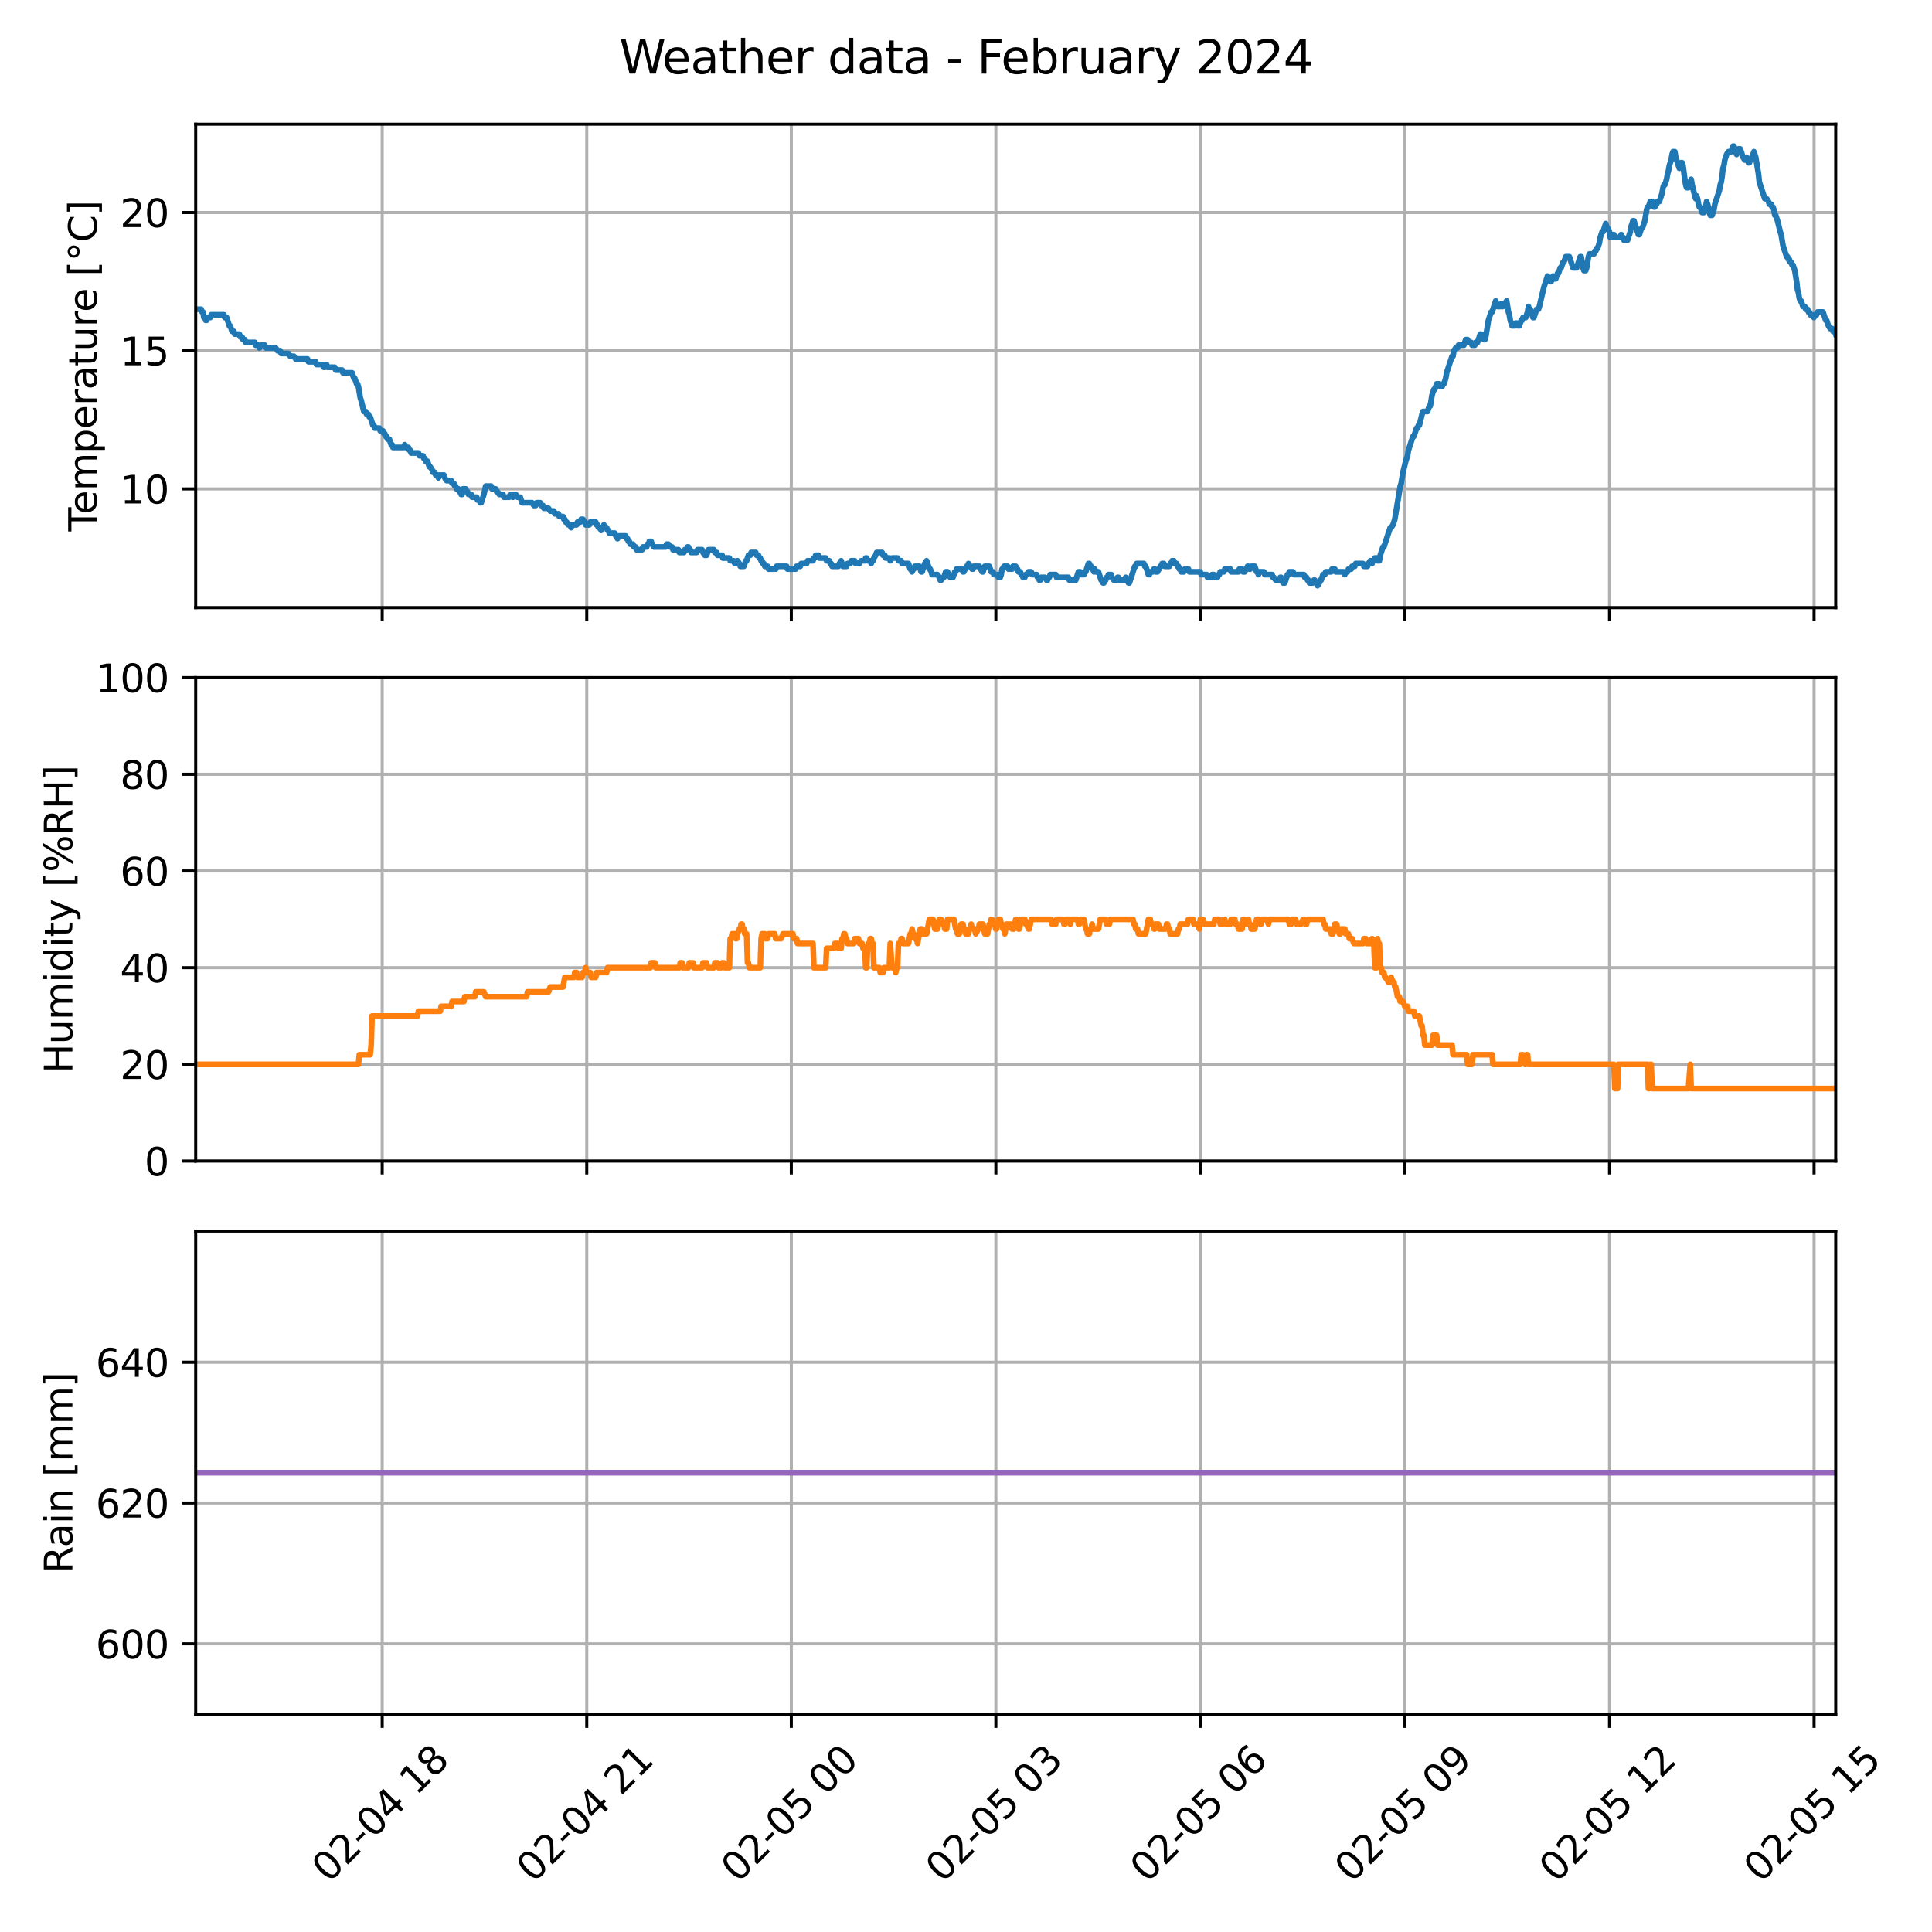 <?xml version="1.0" encoding="utf-8" standalone="no"?>
<!DOCTYPE svg PUBLIC "-//W3C//DTD SVG 1.1//EN"
  "http://www.w3.org/Graphics/SVG/1.1/DTD/svg11.dtd">
<svg xmlns:xlink="http://www.w3.org/1999/xlink" width="504pt" height="504pt" viewBox="0 0 504 504" xmlns="http://www.w3.org/2000/svg" version="1.1">
 <defs>
  <style type="text/css">*{stroke-linejoin: round; stroke-linecap: butt}</style>
 </defs>
 <g id="figure_1">
  <g id="patch_1">
   <path d="M 0 504 
L 504 504 
L 504 0 
L 0 0 
z
" style="fill: #ffffff"/>
  </g>
  <g id="axes_1">
   <g id="patch_2">
    <path d="M 51.05 158.511 
L 478.883 158.511 
L 478.883 32.4 
L 51.05 32.4 
z
" style="fill: #ffffff"/>
   </g>
   <g id="matplotlib.axis_1">
    <g id="xtick_1">
     <g id="line2d_1">
      <path d="M 99.706 158.511 
L 99.706 32.4 
" clip-path="url(#pa5b9826bfa)" style="fill: none; stroke: #b0b0b0; stroke-width: 0.8; stroke-linecap: square"/>
     </g>
     <g id="line2d_2">
      <defs>
       <path id="m91799f4254" d="M 0 0 
L 0 3.5 
" style="stroke: #000000; stroke-width: 0.8"/>
      </defs>
      <g>
       <use xlink:href="#m91799f4254" x="99.706" y="158.511" style="stroke: #000000; stroke-width: 0.8"/>
      </g>
     </g>
    </g>
    <g id="xtick_2">
     <g id="line2d_3">
      <path d="M 153.067 158.511 
L 153.067 32.4 
" clip-path="url(#pa5b9826bfa)" style="fill: none; stroke: #b0b0b0; stroke-width: 0.8; stroke-linecap: square"/>
     </g>
     <g id="line2d_4">
      <g>
       <use xlink:href="#m91799f4254" x="153.067" y="158.511" style="stroke: #000000; stroke-width: 0.8"/>
      </g>
     </g>
    </g>
    <g id="xtick_3">
     <g id="line2d_5">
      <path d="M 206.428 158.511 
L 206.428 32.4 
" clip-path="url(#pa5b9826bfa)" style="fill: none; stroke: #b0b0b0; stroke-width: 0.8; stroke-linecap: square"/>
     </g>
     <g id="line2d_6">
      <g>
       <use xlink:href="#m91799f4254" x="206.428" y="158.511" style="stroke: #000000; stroke-width: 0.8"/>
      </g>
     </g>
    </g>
    <g id="xtick_4">
     <g id="line2d_7">
      <path d="M 259.79 158.511 
L 259.79 32.4 
" clip-path="url(#pa5b9826bfa)" style="fill: none; stroke: #b0b0b0; stroke-width: 0.8; stroke-linecap: square"/>
     </g>
     <g id="line2d_8">
      <g>
       <use xlink:href="#m91799f4254" x="259.79" y="158.511" style="stroke: #000000; stroke-width: 0.8"/>
      </g>
     </g>
    </g>
    <g id="xtick_5">
     <g id="line2d_9">
      <path d="M 313.151 158.511 
L 313.151 32.4 
" clip-path="url(#pa5b9826bfa)" style="fill: none; stroke: #b0b0b0; stroke-width: 0.8; stroke-linecap: square"/>
     </g>
     <g id="line2d_10">
      <g>
       <use xlink:href="#m91799f4254" x="313.151" y="158.511" style="stroke: #000000; stroke-width: 0.8"/>
      </g>
     </g>
    </g>
    <g id="xtick_6">
     <g id="line2d_11">
      <path d="M 366.512 158.511 
L 366.512 32.4 
" clip-path="url(#pa5b9826bfa)" style="fill: none; stroke: #b0b0b0; stroke-width: 0.8; stroke-linecap: square"/>
     </g>
     <g id="line2d_12">
      <g>
       <use xlink:href="#m91799f4254" x="366.512" y="158.511" style="stroke: #000000; stroke-width: 0.8"/>
      </g>
     </g>
    </g>
    <g id="xtick_7">
     <g id="line2d_13">
      <path d="M 419.873 158.511 
L 419.873 32.4 
" clip-path="url(#pa5b9826bfa)" style="fill: none; stroke: #b0b0b0; stroke-width: 0.8; stroke-linecap: square"/>
     </g>
     <g id="line2d_14">
      <g>
       <use xlink:href="#m91799f4254" x="419.873" y="158.511" style="stroke: #000000; stroke-width: 0.8"/>
      </g>
     </g>
    </g>
    <g id="xtick_8">
     <g id="line2d_15">
      <path d="M 473.235 158.511 
L 473.235 32.4 
" clip-path="url(#pa5b9826bfa)" style="fill: none; stroke: #b0b0b0; stroke-width: 0.8; stroke-linecap: square"/>
     </g>
     <g id="line2d_16">
      <g>
       <use xlink:href="#m91799f4254" x="473.235" y="158.511" style="stroke: #000000; stroke-width: 0.8"/>
      </g>
     </g>
    </g>
   </g>
   <g id="matplotlib.axis_2">
    <g id="ytick_1">
     <g id="line2d_17">
      <path d="M 51.05 127.542 
L 478.883 127.542 
" clip-path="url(#pa5b9826bfa)" style="fill: none; stroke: #b0b0b0; stroke-width: 0.8; stroke-linecap: square"/>
     </g>
     <g id="line2d_18">
      <defs>
       <path id="m875ea328f0" d="M 0 0 
L -3.5 0 
" style="stroke: #000000; stroke-width: 0.8"/>
      </defs>
      <g>
       <use xlink:href="#m875ea328f0" x="51.05" y="127.542" style="stroke: #000000; stroke-width: 0.8"/>
      </g>
     </g>
     <g id="text_1">
      <!-- 10 -->
      <g transform="translate(31.325 131.341) scale(0.1 -0.1)">
       <defs>
        <path id="DejaVuSans-31" d="M 794 531 
L 1825 531 
L 1825 4091 
L 703 3866 
L 703 4441 
L 1819 4666 
L 2450 4666 
L 2450 531 
L 3481 531 
L 3481 0 
L 794 0 
L 794 531 
z
" transform="scale(0.016)"/>
        <path id="DejaVuSans-30" d="M 2034 4250 
Q 1547 4250 1301 3770 
Q 1056 3291 1056 2328 
Q 1056 1369 1301 889 
Q 1547 409 2034 409 
Q 2525 409 2770 889 
Q 3016 1369 3016 2328 
Q 3016 3291 2770 3770 
Q 2525 4250 2034 4250 
z
M 2034 4750 
Q 2819 4750 3233 4129 
Q 3647 3509 3647 2328 
Q 3647 1150 3233 529 
Q 2819 -91 2034 -91 
Q 1250 -91 836 529 
Q 422 1150 422 2328 
Q 422 3509 836 4129 
Q 1250 4750 2034 4750 
z
" transform="scale(0.016)"/>
       </defs>
       <use xlink:href="#DejaVuSans-31"/>
       <use xlink:href="#DejaVuSans-30" x="63.623"/>
      </g>
     </g>
    </g>
    <g id="ytick_2">
     <g id="line2d_19">
      <path d="M 51.05 91.49 
L 478.883 91.49 
" clip-path="url(#pa5b9826bfa)" style="fill: none; stroke: #b0b0b0; stroke-width: 0.8; stroke-linecap: square"/>
     </g>
     <g id="line2d_20">
      <g>
       <use xlink:href="#m875ea328f0" x="51.05" y="91.49" style="stroke: #000000; stroke-width: 0.8"/>
      </g>
     </g>
     <g id="text_2">
      <!-- 15 -->
      <g transform="translate(31.325 95.289) scale(0.1 -0.1)">
       <defs>
        <path id="DejaVuSans-35" d="M 691 4666 
L 3169 4666 
L 3169 4134 
L 1269 4134 
L 1269 2991 
Q 1406 3038 1543 3061 
Q 1681 3084 1819 3084 
Q 2600 3084 3056 2656 
Q 3513 2228 3513 1497 
Q 3513 744 3044 326 
Q 2575 -91 1722 -91 
Q 1428 -91 1123 -41 
Q 819 9 494 109 
L 494 744 
Q 775 591 1075 516 
Q 1375 441 1709 441 
Q 2250 441 2565 725 
Q 2881 1009 2881 1497 
Q 2881 1984 2565 2268 
Q 2250 2553 1709 2553 
Q 1456 2553 1204 2497 
Q 953 2441 691 2322 
L 691 4666 
z
" transform="scale(0.016)"/>
       </defs>
       <use xlink:href="#DejaVuSans-31"/>
       <use xlink:href="#DejaVuSans-35" x="63.623"/>
      </g>
     </g>
    </g>
    <g id="ytick_3">
     <g id="line2d_21">
      <path d="M 51.05 55.437 
L 478.883 55.437 
" clip-path="url(#pa5b9826bfa)" style="fill: none; stroke: #b0b0b0; stroke-width: 0.8; stroke-linecap: square"/>
     </g>
     <g id="line2d_22">
      <g>
       <use xlink:href="#m875ea328f0" x="51.05" y="55.437" style="stroke: #000000; stroke-width: 0.8"/>
      </g>
     </g>
     <g id="text_3">
      <!-- 20 -->
      <g transform="translate(31.325 59.237) scale(0.1 -0.1)">
       <defs>
        <path id="DejaVuSans-32" d="M 1228 531 
L 3431 531 
L 3431 0 
L 469 0 
L 469 531 
Q 828 903 1448 1529 
Q 2069 2156 2228 2338 
Q 2531 2678 2651 2914 
Q 2772 3150 2772 3378 
Q 2772 3750 2511 3984 
Q 2250 4219 1831 4219 
Q 1534 4219 1204 4116 
Q 875 4013 500 3803 
L 500 4441 
Q 881 4594 1212 4672 
Q 1544 4750 1819 4750 
Q 2544 4750 2975 4387 
Q 3406 4025 3406 3419 
Q 3406 3131 3298 2873 
Q 3191 2616 2906 2266 
Q 2828 2175 2409 1742 
Q 1991 1309 1228 531 
z
" transform="scale(0.016)"/>
       </defs>
       <use xlink:href="#DejaVuSans-32"/>
       <use xlink:href="#DejaVuSans-30" x="63.623"/>
      </g>
     </g>
    </g>
    <g id="text_4">
     <!-- Temperature [°C] -->
     <g transform="translate(25.245 138.607) rotate(-90) scale(0.1 -0.1)">
      <defs>
       <path id="DejaVuSans-54" d="M -19 4666 
L 3928 4666 
L 3928 4134 
L 2272 4134 
L 2272 0 
L 1638 0 
L 1638 4134 
L -19 4134 
L -19 4666 
z
" transform="scale(0.016)"/>
       <path id="DejaVuSans-65" d="M 3597 1894 
L 3597 1613 
L 953 1613 
Q 991 1019 1311 708 
Q 1631 397 2203 397 
Q 2534 397 2845 478 
Q 3156 559 3463 722 
L 3463 178 
Q 3153 47 2828 -22 
Q 2503 -91 2169 -91 
Q 1331 -91 842 396 
Q 353 884 353 1716 
Q 353 2575 817 3079 
Q 1281 3584 2069 3584 
Q 2775 3584 3186 3129 
Q 3597 2675 3597 1894 
z
M 3022 2063 
Q 3016 2534 2758 2815 
Q 2500 3097 2075 3097 
Q 1594 3097 1305 2825 
Q 1016 2553 972 2059 
L 3022 2063 
z
" transform="scale(0.016)"/>
       <path id="DejaVuSans-6d" d="M 3328 2828 
Q 3544 3216 3844 3400 
Q 4144 3584 4550 3584 
Q 5097 3584 5394 3201 
Q 5691 2819 5691 2113 
L 5691 0 
L 5113 0 
L 5113 2094 
Q 5113 2597 4934 2840 
Q 4756 3084 4391 3084 
Q 3944 3084 3684 2787 
Q 3425 2491 3425 1978 
L 3425 0 
L 2847 0 
L 2847 2094 
Q 2847 2600 2669 2842 
Q 2491 3084 2119 3084 
Q 1678 3084 1418 2786 
Q 1159 2488 1159 1978 
L 1159 0 
L 581 0 
L 581 3500 
L 1159 3500 
L 1159 2956 
Q 1356 3278 1631 3431 
Q 1906 3584 2284 3584 
Q 2666 3584 2933 3390 
Q 3200 3197 3328 2828 
z
" transform="scale(0.016)"/>
       <path id="DejaVuSans-70" d="M 1159 525 
L 1159 -1331 
L 581 -1331 
L 581 3500 
L 1159 3500 
L 1159 2969 
Q 1341 3281 1617 3432 
Q 1894 3584 2278 3584 
Q 2916 3584 3314 3078 
Q 3713 2572 3713 1747 
Q 3713 922 3314 415 
Q 2916 -91 2278 -91 
Q 1894 -91 1617 61 
Q 1341 213 1159 525 
z
M 3116 1747 
Q 3116 2381 2855 2742 
Q 2594 3103 2138 3103 
Q 1681 3103 1420 2742 
Q 1159 2381 1159 1747 
Q 1159 1113 1420 752 
Q 1681 391 2138 391 
Q 2594 391 2855 752 
Q 3116 1113 3116 1747 
z
" transform="scale(0.016)"/>
       <path id="DejaVuSans-72" d="M 2631 2963 
Q 2534 3019 2420 3045 
Q 2306 3072 2169 3072 
Q 1681 3072 1420 2755 
Q 1159 2438 1159 1844 
L 1159 0 
L 581 0 
L 581 3500 
L 1159 3500 
L 1159 2956 
Q 1341 3275 1631 3429 
Q 1922 3584 2338 3584 
Q 2397 3584 2469 3576 
Q 2541 3569 2628 3553 
L 2631 2963 
z
" transform="scale(0.016)"/>
       <path id="DejaVuSans-61" d="M 2194 1759 
Q 1497 1759 1228 1600 
Q 959 1441 959 1056 
Q 959 750 1161 570 
Q 1363 391 1709 391 
Q 2188 391 2477 730 
Q 2766 1069 2766 1631 
L 2766 1759 
L 2194 1759 
z
M 3341 1997 
L 3341 0 
L 2766 0 
L 2766 531 
Q 2569 213 2275 61 
Q 1981 -91 1556 -91 
Q 1019 -91 701 211 
Q 384 513 384 1019 
Q 384 1609 779 1909 
Q 1175 2209 1959 2209 
L 2766 2209 
L 2766 2266 
Q 2766 2663 2505 2880 
Q 2244 3097 1772 3097 
Q 1472 3097 1187 3025 
Q 903 2953 641 2809 
L 641 3341 
Q 956 3463 1253 3523 
Q 1550 3584 1831 3584 
Q 2591 3584 2966 3190 
Q 3341 2797 3341 1997 
z
" transform="scale(0.016)"/>
       <path id="DejaVuSans-74" d="M 1172 4494 
L 1172 3500 
L 2356 3500 
L 2356 3053 
L 1172 3053 
L 1172 1153 
Q 1172 725 1289 603 
Q 1406 481 1766 481 
L 2356 481 
L 2356 0 
L 1766 0 
Q 1100 0 847 248 
Q 594 497 594 1153 
L 594 3053 
L 172 3053 
L 172 3500 
L 594 3500 
L 594 4494 
L 1172 4494 
z
" transform="scale(0.016)"/>
       <path id="DejaVuSans-75" d="M 544 1381 
L 544 3500 
L 1119 3500 
L 1119 1403 
Q 1119 906 1312 657 
Q 1506 409 1894 409 
Q 2359 409 2629 706 
Q 2900 1003 2900 1516 
L 2900 3500 
L 3475 3500 
L 3475 0 
L 2900 0 
L 2900 538 
Q 2691 219 2414 64 
Q 2138 -91 1772 -91 
Q 1169 -91 856 284 
Q 544 659 544 1381 
z
M 1991 3584 
L 1991 3584 
z
" transform="scale(0.016)"/>
       <path id="DejaVuSans-20" transform="scale(0.016)"/>
       <path id="DejaVuSans-5b" d="M 550 4863 
L 1875 4863 
L 1875 4416 
L 1125 4416 
L 1125 -397 
L 1875 -397 
L 1875 -844 
L 550 -844 
L 550 4863 
z
" transform="scale(0.016)"/>
       <path id="DejaVuSans-b0" d="M 1600 4347 
Q 1350 4347 1178 4173 
Q 1006 4000 1006 3750 
Q 1006 3503 1178 3333 
Q 1350 3163 1600 3163 
Q 1850 3163 2022 3333 
Q 2194 3503 2194 3750 
Q 2194 3997 2020 4172 
Q 1847 4347 1600 4347 
z
M 1600 4750 
Q 1800 4750 1984 4673 
Q 2169 4597 2303 4453 
Q 2447 4313 2519 4134 
Q 2591 3956 2591 3750 
Q 2591 3338 2302 3052 
Q 2013 2766 1594 2766 
Q 1172 2766 890 3047 
Q 609 3328 609 3750 
Q 609 4169 896 4459 
Q 1184 4750 1600 4750 
z
" transform="scale(0.016)"/>
       <path id="DejaVuSans-43" d="M 4122 4306 
L 4122 3641 
Q 3803 3938 3442 4084 
Q 3081 4231 2675 4231 
Q 1875 4231 1450 3742 
Q 1025 3253 1025 2328 
Q 1025 1406 1450 917 
Q 1875 428 2675 428 
Q 3081 428 3442 575 
Q 3803 722 4122 1019 
L 4122 359 
Q 3791 134 3420 21 
Q 3050 -91 2638 -91 
Q 1578 -91 968 557 
Q 359 1206 359 2328 
Q 359 3453 968 4101 
Q 1578 4750 2638 4750 
Q 3056 4750 3426 4639 
Q 3797 4528 4122 4306 
z
" transform="scale(0.016)"/>
       <path id="DejaVuSans-5d" d="M 1947 4863 
L 1947 -844 
L 622 -844 
L 622 -397 
L 1369 -397 
L 1369 4416 
L 622 4416 
L 622 4863 
L 1947 4863 
z
" transform="scale(0.016)"/>
      </defs>
      <use xlink:href="#DejaVuSans-54"/>
      <use xlink:href="#DejaVuSans-65" x="44.084"/>
      <use xlink:href="#DejaVuSans-6d" x="105.607"/>
      <use xlink:href="#DejaVuSans-70" x="203.02"/>
      <use xlink:href="#DejaVuSans-65" x="266.496"/>
      <use xlink:href="#DejaVuSans-72" x="328.02"/>
      <use xlink:href="#DejaVuSans-61" x="369.133"/>
      <use xlink:href="#DejaVuSans-74" x="430.412"/>
      <use xlink:href="#DejaVuSans-75" x="469.621"/>
      <use xlink:href="#DejaVuSans-72" x="533"/>
      <use xlink:href="#DejaVuSans-65" x="571.863"/>
      <use xlink:href="#DejaVuSans-20" x="633.387"/>
      <use xlink:href="#DejaVuSans-5b" x="665.174"/>
      <use xlink:href="#DejaVuSans-b0" x="704.188"/>
      <use xlink:href="#DejaVuSans-43" x="754.188"/>
      <use xlink:href="#DejaVuSans-5d" x="824.012"/>
     </g>
    </g>
   </g>
   <g id="line2d_23">
    <path d="M 51.05 80.674 
L 52.473 80.674 
L 52.711 81.395 
L 52.947 81.395 
L 53.185 82.837 
L 53.422 82.837 
L 53.66 83.558 
L 53.896 83.558 
L 54.134 82.837 
L 54.845 82.837 
L 55.082 82.116 
L 58.403 82.116 
L 58.639 82.837 
L 59.115 82.837 
L 59.826 85 
L 60.062 85 
L 60.536 86.442 
L 61.011 86.442 
L 61.249 87.163 
L 62.434 87.163 
L 62.672 87.884 
L 63.146 87.884 
L 63.384 88.605 
L 63.857 88.605 
L 64.094 89.327 
L 66.466 89.327 
L 66.702 90.048 
L 67.414 90.048 
L 67.651 90.769 
L 68.125 90.048 
L 69.074 90.048 
L 69.312 90.769 
L 71.92 90.769 
L 72.396 91.49 
L 73.106 91.49 
L 73.343 92.211 
L 75.24 92.211 
L 75.714 92.932 
L 76.664 92.932 
L 77.137 93.653 
L 80.221 93.653 
L 80.457 94.374 
L 82.355 94.374 
L 82.592 95.095 
L 84.252 95.095 
L 84.49 95.816 
L 84.726 95.816 
L 84.964 95.095 
L 85.201 95.095 
L 85.438 95.816 
L 87.336 95.816 
L 87.572 96.537 
L 89.233 96.537 
L 89.469 97.258 
L 91.841 97.258 
L 92.315 98.7 
L 92.553 98.7 
L 93.028 100.142 
L 93.264 100.142 
L 93.502 100.863 
L 93.976 103.747 
L 94.213 104.468 
L 94.924 107.353 
L 95.399 107.353 
L 95.636 108.074 
L 96.11 108.074 
L 96.348 108.795 
L 96.584 108.795 
L 97.296 110.958 
L 97.533 110.958 
L 97.771 111.679 
L 98.957 111.679 
L 99.193 112.4 
L 99.904 112.4 
L 100.142 113.121 
L 100.379 113.121 
L 100.616 113.842 
L 100.853 113.842 
L 101.09 114.563 
L 101.565 114.563 
L 102.039 116.005 
L 102.276 116.005 
L 102.514 116.726 
L 105.36 116.726 
L 105.596 116.005 
L 105.834 116.726 
L 106.545 116.726 
L 106.783 117.447 
L 107.019 117.447 
L 107.257 118.168 
L 109.154 118.168 
L 109.391 118.889 
L 110.339 118.889 
L 110.577 119.61 
L 110.814 119.61 
L 111.052 120.331 
L 111.526 120.331 
L 112 121.774 
L 112.238 121.774 
L 112.711 122.495 
L 112.948 123.216 
L 113.423 123.216 
L 113.659 123.937 
L 114.134 123.937 
L 114.372 124.658 
L 114.608 123.937 
L 115.795 123.937 
L 116.031 124.658 
L 116.505 125.379 
L 117.692 125.379 
L 117.928 126.1 
L 118.403 126.1 
L 118.641 126.821 
L 118.877 126.821 
L 119.115 127.542 
L 119.589 127.542 
L 119.826 128.263 
L 120.063 128.263 
L 120.3 128.984 
L 120.538 128.984 
L 120.774 127.542 
L 121.486 127.542 
L 121.723 128.263 
L 121.961 128.263 
L 122.197 128.984 
L 122.91 128.984 
L 123.146 129.705 
L 124.332 129.705 
L 124.569 130.426 
L 125.043 130.426 
L 125.281 131.147 
L 125.519 131.147 
L 126.229 128.984 
L 126.704 126.821 
L 128.127 126.821 
L 128.363 127.542 
L 129.312 127.542 
L 129.55 128.263 
L 129.786 128.263 
L 130.262 128.984 
L 131.209 128.984 
L 131.447 129.705 
L 132.87 129.705 
L 133.106 128.984 
L 133.581 128.984 
L 133.818 129.705 
L 134.055 128.984 
L 134.531 128.984 
L 135.004 129.705 
L 135.716 129.705 
L 136.19 131.147 
L 138.798 131.147 
L 139.273 131.868 
L 139.747 131.868 
L 139.985 131.147 
L 140.933 131.147 
L 141.17 131.868 
L 141.644 131.868 
L 141.882 132.589 
L 143.067 132.589 
L 143.543 133.31 
L 144.49 133.31 
L 144.728 134.031 
L 145.676 134.031 
L 145.913 134.752 
L 146.862 134.752 
L 147.099 135.473 
L 147.336 135.473 
L 147.573 136.194 
L 147.812 136.194 
L 148.285 136.916 
L 148.759 136.916 
L 148.996 137.637 
L 149.233 136.916 
L 150.419 136.916 
L 150.656 136.194 
L 151.368 136.194 
L 151.605 135.473 
L 152.079 135.473 
L 152.555 136.194 
L 152.791 136.916 
L 153.74 136.916 
L 153.976 136.194 
L 155.399 136.194 
L 155.637 136.916 
L 155.874 136.916 
L 156.111 137.637 
L 156.586 137.637 
L 156.824 138.358 
L 157.059 137.637 
L 157.297 137.637 
L 157.534 136.916 
L 157.771 137.637 
L 158.245 137.637 
L 158.483 138.358 
L 158.719 138.358 
L 158.957 139.079 
L 160.38 139.079 
L 160.617 139.8 
L 160.854 139.8 
L 161.092 140.521 
L 161.565 139.8 
L 163.226 139.8 
L 163.463 140.521 
L 163.7 140.521 
L 163.937 141.242 
L 164.175 141.242 
L 164.411 141.963 
L 165.124 141.963 
L 165.36 142.684 
L 165.836 142.684 
L 166.072 143.405 
L 167.495 143.405 
L 167.731 142.684 
L 168.68 142.684 
L 168.918 141.963 
L 169.154 141.963 
L 169.392 141.242 
L 169.866 141.242 
L 170.105 141.963 
L 170.577 142.684 
L 173.661 142.684 
L 173.898 141.963 
L 174.372 141.963 
L 174.846 142.684 
L 175.321 142.684 
L 175.558 143.405 
L 176.981 143.405 
L 177.218 144.126 
L 178.404 144.126 
L 178.641 143.405 
L 179.117 143.405 
L 179.352 142.684 
L 179.589 142.684 
L 179.827 143.405 
L 180.064 143.405 
L 180.301 144.126 
L 181.725 144.126 
L 181.961 143.405 
L 183.148 143.405 
L 183.386 144.126 
L 183.858 144.847 
L 184.333 144.847 
L 184.807 143.405 
L 186.23 143.405 
L 186.468 144.126 
L 186.942 144.126 
L 187.178 144.847 
L 188.365 144.847 
L 188.601 145.568 
L 190.262 145.568 
L 190.499 146.289 
L 191.447 146.289 
L 191.685 147.01 
L 192.159 147.01 
L 192.398 146.289 
L 192.87 147.01 
L 193.108 147.731 
L 194.057 147.731 
L 194.531 146.289 
L 194.768 146.289 
L 195.242 144.847 
L 195.716 144.847 
L 195.954 144.126 
L 197.139 144.126 
L 197.377 144.847 
L 197.851 144.847 
L 198.088 145.568 
L 198.325 145.568 
L 198.562 146.289 
L 198.8 146.289 
L 199.036 147.01 
L 199.274 147.01 
L 199.511 147.731 
L 200.223 147.731 
L 200.459 148.452 
L 202.357 148.452 
L 202.595 147.731 
L 205.203 147.731 
L 205.44 148.452 
L 207.574 148.452 
L 207.812 147.731 
L 208.761 147.731 
L 208.997 147.01 
L 210.422 147.01 
L 210.657 146.289 
L 212.081 146.289 
L 212.317 145.568 
L 212.555 145.568 
L 212.792 144.847 
L 213.504 144.847 
L 213.74 145.568 
L 215.401 145.568 
L 215.638 146.289 
L 216.35 146.289 
L 216.586 147.01 
L 216.824 147.01 
L 217.06 147.731 
L 218.721 147.731 
L 218.958 147.01 
L 219.432 146.289 
L 219.906 147.731 
L 220.855 147.731 
L 221.093 147.01 
L 221.804 147.01 
L 222.042 146.289 
L 222.99 146.289 
L 223.227 147.01 
L 224.175 147.01 
L 224.65 146.289 
L 225.598 146.289 
L 225.836 145.568 
L 226.073 145.568 
L 226.31 146.289 
L 227.021 146.289 
L 227.259 147.01 
L 227.495 146.289 
L 227.733 146.289 
L 227.971 145.568 
L 228.444 144.847 
L 228.682 144.126 
L 230.105 144.126 
L 230.341 144.847 
L 230.816 144.847 
L 231.053 145.568 
L 232.002 145.568 
L 232.239 146.289 
L 232.714 145.568 
L 234.136 145.568 
L 234.374 146.289 
L 235.085 146.289 
L 235.322 147.01 
L 236.983 147.01 
L 237.456 148.452 
L 237.694 148.452 
L 237.93 149.173 
L 238.168 148.452 
L 238.405 148.452 
L 238.642 147.731 
L 239.828 147.731 
L 240.302 149.173 
L 240.54 149.173 
L 241.251 147.01 
L 241.725 146.289 
L 242.437 148.452 
L 242.674 148.452 
L 243.148 149.894 
L 244.571 149.894 
L 245.045 150.615 
L 245.283 151.336 
L 245.519 151.336 
L 245.995 150.615 
L 246.231 150.615 
L 246.706 149.173 
L 247.18 149.173 
L 247.417 149.894 
L 247.655 149.894 
L 247.891 150.615 
L 248.604 150.615 
L 249.078 149.173 
L 249.314 149.173 
L 249.552 148.452 
L 250.975 148.452 
L 251.211 149.173 
L 251.449 149.173 
L 251.686 148.452 
L 251.923 148.452 
L 252.16 147.731 
L 252.398 147.731 
L 252.634 147.01 
L 252.872 147.731 
L 253.347 147.731 
L 253.583 148.452 
L 253.821 148.452 
L 254.057 147.731 
L 255.48 147.731 
L 255.718 148.452 
L 255.954 148.452 
L 256.192 149.173 
L 256.429 149.173 
L 256.903 147.731 
L 258.09 147.731 
L 258.564 149.173 
L 259.038 149.173 
L 259.276 149.894 
L 260.223 149.894 
L 260.461 150.615 
L 260.935 150.615 
L 261.172 149.894 
L 261.41 148.452 
L 261.646 148.452 
L 261.884 147.731 
L 262.833 147.731 
L 263.069 148.452 
L 264.018 148.452 
L 264.256 147.731 
L 264.966 147.731 
L 265.204 148.452 
L 265.441 148.452 
L 265.679 149.173 
L 266.153 149.173 
L 266.389 149.894 
L 266.627 149.894 
L 266.864 150.615 
L 267.338 150.615 
L 267.576 149.894 
L 267.812 149.894 
L 268.288 149.173 
L 268.999 149.173 
L 269.235 149.894 
L 270.422 149.894 
L 270.658 150.615 
L 270.896 150.615 
L 271.133 151.336 
L 271.37 151.336 
L 271.607 150.615 
L 272.557 150.615 
L 273.03 151.336 
L 273.268 151.336 
L 273.504 150.615 
L 273.742 150.615 
L 273.978 149.894 
L 275.401 149.894 
L 275.639 150.615 
L 278.722 150.615 
L 278.96 151.336 
L 280.619 151.336 
L 281.331 149.173 
L 281.805 149.173 
L 282.042 149.894 
L 282.754 149.894 
L 282.991 149.173 
L 283.229 149.173 
L 283.939 147.01 
L 284.177 147.01 
L 284.413 147.731 
L 284.651 147.731 
L 284.888 148.452 
L 285.126 148.452 
L 285.362 149.173 
L 285.6 148.452 
L 285.838 149.173 
L 286.548 149.173 
L 287.259 151.336 
L 287.497 151.336 
L 287.734 152.057 
L 287.972 152.057 
L 288.208 151.336 
L 288.446 151.336 
L 288.682 150.615 
L 288.92 150.615 
L 289.157 149.894 
L 289.869 149.894 
L 290.105 150.615 
L 290.581 151.336 
L 291.292 151.336 
L 291.528 150.615 
L 291.766 150.615 
L 292.003 151.336 
L 293.425 151.336 
L 293.663 150.615 
L 293.9 151.336 
L 294.138 151.336 
L 294.374 152.057 
L 294.612 152.057 
L 296.035 147.731 
L 296.271 147.731 
L 296.509 147.01 
L 298.407 147.01 
L 298.643 147.731 
L 298.881 147.731 
L 299.593 149.894 
L 299.829 149.894 
L 300.066 149.173 
L 300.778 149.173 
L 301.015 148.452 
L 301.252 148.452 
L 301.489 149.173 
L 301.963 149.173 
L 302.201 148.452 
L 302.438 148.452 
L 302.675 147.731 
L 302.912 147.731 
L 303.15 147.01 
L 303.624 147.01 
L 303.862 147.731 
L 305.047 147.731 
L 305.283 147.01 
L 305.521 147.01 
L 305.758 146.289 
L 306.232 146.289 
L 306.47 147.01 
L 306.945 147.01 
L 307.181 147.731 
L 307.418 147.731 
L 307.655 148.452 
L 307.893 148.452 
L 308.131 149.173 
L 308.841 149.173 
L 309.078 148.452 
L 310.027 148.452 
L 310.265 149.173 
L 313.11 149.173 
L 313.347 149.894 
L 314.77 149.894 
L 315.008 150.615 
L 315.956 150.615 
L 316.193 149.894 
L 316.667 149.894 
L 316.905 150.615 
L 317.616 150.615 
L 317.854 149.894 
L 318.09 149.894 
L 318.328 149.173 
L 319.276 149.173 
L 319.513 148.452 
L 320.936 148.452 
L 321.174 149.173 
L 323.071 149.173 
L 323.307 148.452 
L 324.02 148.452 
L 324.256 149.173 
L 324.73 149.173 
L 324.968 148.452 
L 325.205 148.452 
L 325.442 147.731 
L 325.679 147.731 
L 325.917 148.452 
L 326.155 148.452 
L 326.39 147.731 
L 327.34 147.731 
L 327.814 149.173 
L 328.051 149.173 
L 328.288 149.894 
L 328.525 149.173 
L 329.711 149.173 
L 329.948 149.894 
L 331.845 149.894 
L 332.083 150.615 
L 332.319 150.615 
L 332.794 151.336 
L 333.742 151.336 
L 333.98 150.615 
L 334.217 150.615 
L 334.691 152.057 
L 335.167 152.057 
L 335.877 149.894 
L 336.114 149.894 
L 336.352 149.173 
L 337.3 149.173 
L 337.537 149.894 
L 340.147 149.894 
L 340.383 150.615 
L 340.857 150.615 
L 341.095 151.336 
L 341.331 151.336 
L 341.569 152.057 
L 342.518 152.057 
L 342.756 151.336 
L 342.992 151.336 
L 343.229 152.057 
L 343.466 152.057 
L 343.703 152.779 
L 344.177 152.057 
L 344.415 151.336 
L 344.652 151.336 
L 345.126 149.894 
L 345.6 149.894 
L 345.838 149.173 
L 347.262 149.173 
L 347.498 148.452 
L 348.21 148.452 
L 348.448 149.173 
L 350.581 149.173 
L 350.818 149.894 
L 351.056 149.173 
L 351.53 149.173 
L 351.766 148.452 
L 352.479 148.452 
L 352.717 147.731 
L 353.427 147.731 
L 353.664 147.01 
L 355.561 147.01 
L 355.799 147.731 
L 356.747 147.731 
L 356.984 147.01 
L 357.46 146.289 
L 357.696 146.289 
L 357.933 147.01 
L 358.17 146.289 
L 358.407 146.289 
L 358.645 145.568 
L 359.119 145.568 
L 359.356 146.289 
L 359.83 146.289 
L 360.068 144.847 
L 360.778 142.684 
L 361.016 142.684 
L 362.676 137.637 
L 362.914 137.637 
L 363.388 136.916 
L 363.862 135.473 
L 365.285 126.821 
L 365.522 126.1 
L 365.996 123.216 
L 366.708 120.331 
L 367.183 118.889 
L 367.419 117.447 
L 368.606 113.842 
L 368.842 113.842 
L 369.554 111.679 
L 369.79 111.679 
L 370.028 110.958 
L 370.265 110.958 
L 370.976 108.074 
L 371.213 107.353 
L 372.4 107.353 
L 372.874 105.911 
L 373.111 105.911 
L 373.585 103.026 
L 374.059 101.584 
L 374.297 101.584 
L 374.772 100.142 
L 375.482 100.142 
L 375.72 100.863 
L 376.195 100.863 
L 376.431 100.142 
L 376.669 100.142 
L 377.143 98.7 
L 377.38 97.258 
L 378.803 92.932 
L 379.041 92.932 
L 379.277 91.49 
L 379.753 90.769 
L 380.225 90.769 
L 380.464 90.048 
L 381.886 90.048 
L 382.361 88.605 
L 382.835 88.605 
L 383.071 89.327 
L 383.784 89.327 
L 384.022 90.048 
L 384.732 90.048 
L 384.969 89.327 
L 385.443 89.327 
L 386.155 87.163 
L 386.392 87.163 
L 386.629 87.884 
L 386.866 87.884 
L 387.104 88.605 
L 387.34 88.605 
L 387.578 87.884 
L 388.291 83.558 
L 389.001 81.395 
L 389.237 81.395 
L 390.186 78.511 
L 390.66 79.953 
L 391.373 79.953 
L 391.609 79.232 
L 391.847 79.953 
L 392.083 79.953 
L 392.321 79.232 
L 392.558 79.232 
L 393.033 78.511 
L 393.506 81.395 
L 393.743 82.116 
L 393.981 83.558 
L 394.455 85 
L 395.167 85 
L 395.403 84.279 
L 395.642 84.279 
L 395.878 85 
L 396.352 85 
L 396.826 83.558 
L 397.064 83.558 
L 397.302 82.837 
L 398.013 82.837 
L 398.488 81.395 
L 398.724 79.953 
L 398.962 80.674 
L 399.198 80.674 
L 399.91 82.837 
L 400.147 82.837 
L 400.859 80.674 
L 401.333 80.674 
L 401.57 79.953 
L 402.756 74.906 
L 403.705 72.021 
L 403.941 72.742 
L 404.179 72.742 
L 404.415 73.464 
L 404.654 73.464 
L 405.128 72.021 
L 405.364 72.742 
L 405.838 72.742 
L 406.314 71.3 
L 406.55 71.3 
L 407.025 69.858 
L 407.261 69.858 
L 407.736 68.416 
L 407.974 68.416 
L 408.448 66.974 
L 409.397 66.974 
L 410.345 69.858 
L 411.294 69.858 
L 412.243 66.974 
L 412.479 66.974 
L 412.953 69.858 
L 413.191 70.579 
L 413.666 70.579 
L 413.902 69.858 
L 414.376 66.974 
L 414.614 66.253 
L 415.799 66.253 
L 416.037 65.532 
L 416.273 65.532 
L 416.511 64.811 
L 416.748 64.811 
L 417.222 63.369 
L 417.46 61.927 
L 417.934 60.485 
L 418.171 60.485 
L 418.883 58.322 
L 419.357 59.764 
L 419.595 59.764 
L 419.831 60.485 
L 420.068 61.927 
L 420.306 61.927 
L 420.542 61.206 
L 421.016 61.206 
L 421.254 61.927 
L 422.677 61.927 
L 422.914 61.206 
L 423.152 61.927 
L 423.388 61.927 
L 423.626 62.648 
L 424.574 62.648 
L 425.285 60.485 
L 425.523 59.043 
L 425.998 57.601 
L 426.234 57.601 
L 427.421 61.206 
L 427.657 61.206 
L 428.131 59.764 
L 428.607 59.043 
L 429.08 57.601 
L 429.554 54.716 
L 429.792 53.995 
L 430.028 53.995 
L 430.503 52.553 
L 430.977 52.553 
L 431.451 53.995 
L 431.69 53.995 
L 431.926 53.274 
L 432.164 53.274 
L 432.4 52.553 
L 432.876 52.553 
L 433.587 50.39 
L 433.823 48.948 
L 434.061 48.227 
L 434.297 48.227 
L 434.771 46.785 
L 435.01 45.343 
L 435.246 44.622 
L 435.484 43.18 
L 435.958 41.738 
L 436.194 40.295 
L 436.432 39.574 
L 436.907 39.574 
L 437.143 41.016 
L 438.092 43.901 
L 438.566 42.459 
L 438.804 42.459 
L 439.04 43.18 
L 439.515 46.785 
L 439.753 48.227 
L 439.989 48.948 
L 440.463 48.948 
L 441.176 46.785 
L 441.412 48.227 
L 442.123 51.111 
L 442.36 51.832 
L 442.599 51.111 
L 442.835 51.832 
L 443.073 53.274 
L 443.309 53.995 
L 443.547 53.995 
L 444.021 55.437 
L 444.496 55.437 
L 444.97 53.995 
L 445.206 52.553 
L 445.681 53.995 
L 445.919 55.437 
L 446.157 56.158 
L 446.629 56.158 
L 447.104 54.716 
L 447.342 53.274 
L 448.527 49.669 
L 448.765 48.227 
L 449.001 47.506 
L 449.239 46.064 
L 449.475 43.901 
L 449.713 43.18 
L 449.95 41.738 
L 450.424 40.295 
L 450.9 39.574 
L 451.61 39.574 
L 452.085 38.132 
L 452.321 38.132 
L 453.033 40.295 
L 453.508 38.853 
L 453.982 38.853 
L 454.693 41.016 
L 455.169 41.738 
L 455.404 41.738 
L 455.641 41.016 
L 456.116 42.459 
L 456.354 42.459 
L 456.59 41.738 
L 456.828 41.738 
L 457.539 39.574 
L 458.013 41.016 
L 458.725 45.343 
L 458.961 47.506 
L 460.384 51.832 
L 460.859 51.832 
L 461.333 52.553 
L 461.571 53.274 
L 462.045 53.274 
L 462.282 53.995 
L 462.52 53.995 
L 462.756 54.716 
L 462.994 56.158 
L 463.23 56.158 
L 463.705 57.601 
L 464.416 60.485 
L 464.653 61.206 
L 465.128 64.09 
L 466.076 66.974 
L 466.314 66.974 
L 466.55 67.695 
L 466.789 67.695 
L 467.025 68.416 
L 467.263 68.416 
L 467.499 69.137 
L 467.737 69.137 
L 468.211 70.579 
L 468.685 73.464 
L 468.922 75.627 
L 469.16 76.348 
L 469.396 77.79 
L 469.634 78.511 
L 469.871 78.511 
L 470.345 79.953 
L 470.819 79.953 
L 471.057 80.674 
L 471.532 80.674 
L 471.77 81.395 
L 472.006 81.395 
L 472.242 82.116 
L 472.718 82.116 
L 473.191 82.837 
L 473.429 82.116 
L 473.903 82.116 
L 474.139 81.395 
L 475.562 81.395 
L 476.275 83.558 
L 476.511 83.558 
L 476.985 85 
L 477.461 85.721 
L 477.934 85.721 
L 478.172 86.442 
L 478.646 86.442 
L 478.883 87.163 
L 478.883 87.163 
" clip-path="url(#pa5b9826bfa)" style="fill: none; stroke: #1f77b4; stroke-width: 1.5; stroke-linecap: square"/>
   </g>
   <g id="patch_3">
    <path d="M 51.05 158.511 
L 51.05 32.4 
" style="fill: none; stroke: #000000; stroke-width: 0.8; stroke-linejoin: miter; stroke-linecap: square"/>
   </g>
   <g id="patch_4">
    <path d="M 478.883 158.511 
L 478.883 32.4 
" style="fill: none; stroke: #000000; stroke-width: 0.8; stroke-linejoin: miter; stroke-linecap: square"/>
   </g>
   <g id="patch_5">
    <path d="M 51.05 158.511 
L 478.883 158.511 
" style="fill: none; stroke: #000000; stroke-width: 0.8; stroke-linejoin: miter; stroke-linecap: square"/>
   </g>
   <g id="patch_6">
    <path d="M 51.05 32.4 
L 478.883 32.4 
" style="fill: none; stroke: #000000; stroke-width: 0.8; stroke-linejoin: miter; stroke-linecap: square"/>
   </g>
  </g>
  <g id="axes_2">
   <g id="patch_7">
    <path d="M 51.05 302.882 
L 478.883 302.882 
L 478.883 176.771 
L 51.05 176.771 
z
" style="fill: #ffffff"/>
   </g>
   <g id="matplotlib.axis_3">
    <g id="xtick_9">
     <g id="line2d_24">
      <path d="M 99.706 302.882 
L 99.706 176.771 
" clip-path="url(#p3d1d709f80)" style="fill: none; stroke: #b0b0b0; stroke-width: 0.8; stroke-linecap: square"/>
     </g>
     <g id="line2d_25">
      <g>
       <use xlink:href="#m91799f4254" x="99.706" y="302.882" style="stroke: #000000; stroke-width: 0.8"/>
      </g>
     </g>
    </g>
    <g id="xtick_10">
     <g id="line2d_26">
      <path d="M 153.067 302.882 
L 153.067 176.771 
" clip-path="url(#p3d1d709f80)" style="fill: none; stroke: #b0b0b0; stroke-width: 0.8; stroke-linecap: square"/>
     </g>
     <g id="line2d_27">
      <g>
       <use xlink:href="#m91799f4254" x="153.067" y="302.882" style="stroke: #000000; stroke-width: 0.8"/>
      </g>
     </g>
    </g>
    <g id="xtick_11">
     <g id="line2d_28">
      <path d="M 206.428 302.882 
L 206.428 176.771 
" clip-path="url(#p3d1d709f80)" style="fill: none; stroke: #b0b0b0; stroke-width: 0.8; stroke-linecap: square"/>
     </g>
     <g id="line2d_29">
      <g>
       <use xlink:href="#m91799f4254" x="206.428" y="302.882" style="stroke: #000000; stroke-width: 0.8"/>
      </g>
     </g>
    </g>
    <g id="xtick_12">
     <g id="line2d_30">
      <path d="M 259.79 302.882 
L 259.79 176.771 
" clip-path="url(#p3d1d709f80)" style="fill: none; stroke: #b0b0b0; stroke-width: 0.8; stroke-linecap: square"/>
     </g>
     <g id="line2d_31">
      <g>
       <use xlink:href="#m91799f4254" x="259.79" y="302.882" style="stroke: #000000; stroke-width: 0.8"/>
      </g>
     </g>
    </g>
    <g id="xtick_13">
     <g id="line2d_32">
      <path d="M 313.151 302.882 
L 313.151 176.771 
" clip-path="url(#p3d1d709f80)" style="fill: none; stroke: #b0b0b0; stroke-width: 0.8; stroke-linecap: square"/>
     </g>
     <g id="line2d_33">
      <g>
       <use xlink:href="#m91799f4254" x="313.151" y="302.882" style="stroke: #000000; stroke-width: 0.8"/>
      </g>
     </g>
    </g>
    <g id="xtick_14">
     <g id="line2d_34">
      <path d="M 366.512 302.882 
L 366.512 176.771 
" clip-path="url(#p3d1d709f80)" style="fill: none; stroke: #b0b0b0; stroke-width: 0.8; stroke-linecap: square"/>
     </g>
     <g id="line2d_35">
      <g>
       <use xlink:href="#m91799f4254" x="366.512" y="302.882" style="stroke: #000000; stroke-width: 0.8"/>
      </g>
     </g>
    </g>
    <g id="xtick_15">
     <g id="line2d_36">
      <path d="M 419.873 302.882 
L 419.873 176.771 
" clip-path="url(#p3d1d709f80)" style="fill: none; stroke: #b0b0b0; stroke-width: 0.8; stroke-linecap: square"/>
     </g>
     <g id="line2d_37">
      <g>
       <use xlink:href="#m91799f4254" x="419.873" y="302.882" style="stroke: #000000; stroke-width: 0.8"/>
      </g>
     </g>
    </g>
    <g id="xtick_16">
     <g id="line2d_38">
      <path d="M 473.235 302.882 
L 473.235 176.771 
" clip-path="url(#p3d1d709f80)" style="fill: none; stroke: #b0b0b0; stroke-width: 0.8; stroke-linecap: square"/>
     </g>
     <g id="line2d_39">
      <g>
       <use xlink:href="#m91799f4254" x="473.235" y="302.882" style="stroke: #000000; stroke-width: 0.8"/>
      </g>
     </g>
    </g>
   </g>
   <g id="matplotlib.axis_4">
    <g id="ytick_4">
     <g id="line2d_40">
      <path d="M 51.05 302.882 
L 478.883 302.882 
" clip-path="url(#p3d1d709f80)" style="fill: none; stroke: #b0b0b0; stroke-width: 0.8; stroke-linecap: square"/>
     </g>
     <g id="line2d_41">
      <g>
       <use xlink:href="#m875ea328f0" x="51.05" y="302.882" style="stroke: #000000; stroke-width: 0.8"/>
      </g>
     </g>
     <g id="text_5">
      <!-- 0 -->
      <g transform="translate(37.688 306.681) scale(0.1 -0.1)">
       <use xlink:href="#DejaVuSans-30"/>
      </g>
     </g>
    </g>
    <g id="ytick_5">
     <g id="line2d_42">
      <path d="M 51.05 277.66 
L 478.883 277.66 
" clip-path="url(#p3d1d709f80)" style="fill: none; stroke: #b0b0b0; stroke-width: 0.8; stroke-linecap: square"/>
     </g>
     <g id="line2d_43">
      <g>
       <use xlink:href="#m875ea328f0" x="51.05" y="277.66" style="stroke: #000000; stroke-width: 0.8"/>
      </g>
     </g>
     <g id="text_6">
      <!-- 20 -->
      <g transform="translate(31.325 281.459) scale(0.1 -0.1)">
       <use xlink:href="#DejaVuSans-32"/>
       <use xlink:href="#DejaVuSans-30" x="63.623"/>
      </g>
     </g>
    </g>
    <g id="ytick_6">
     <g id="line2d_44">
      <path d="M 51.05 252.437 
L 478.883 252.437 
" clip-path="url(#p3d1d709f80)" style="fill: none; stroke: #b0b0b0; stroke-width: 0.8; stroke-linecap: square"/>
     </g>
     <g id="line2d_45">
      <g>
       <use xlink:href="#m875ea328f0" x="51.05" y="252.437" style="stroke: #000000; stroke-width: 0.8"/>
      </g>
     </g>
     <g id="text_7">
      <!-- 40 -->
      <g transform="translate(31.325 256.237) scale(0.1 -0.1)">
       <defs>
        <path id="DejaVuSans-34" d="M 2419 4116 
L 825 1625 
L 2419 1625 
L 2419 4116 
z
M 2253 4666 
L 3047 4666 
L 3047 1625 
L 3713 1625 
L 3713 1100 
L 3047 1100 
L 3047 0 
L 2419 0 
L 2419 1100 
L 313 1100 
L 313 1709 
L 2253 4666 
z
" transform="scale(0.016)"/>
       </defs>
       <use xlink:href="#DejaVuSans-34"/>
       <use xlink:href="#DejaVuSans-30" x="63.623"/>
      </g>
     </g>
    </g>
    <g id="ytick_7">
     <g id="line2d_46">
      <path d="M 51.05 227.215 
L 478.883 227.215 
" clip-path="url(#p3d1d709f80)" style="fill: none; stroke: #b0b0b0; stroke-width: 0.8; stroke-linecap: square"/>
     </g>
     <g id="line2d_47">
      <g>
       <use xlink:href="#m875ea328f0" x="51.05" y="227.215" style="stroke: #000000; stroke-width: 0.8"/>
      </g>
     </g>
     <g id="text_8">
      <!-- 60 -->
      <g transform="translate(31.325 231.014) scale(0.1 -0.1)">
       <defs>
        <path id="DejaVuSans-36" d="M 2113 2584 
Q 1688 2584 1439 2293 
Q 1191 2003 1191 1497 
Q 1191 994 1439 701 
Q 1688 409 2113 409 
Q 2538 409 2786 701 
Q 3034 994 3034 1497 
Q 3034 2003 2786 2293 
Q 2538 2584 2113 2584 
z
M 3366 4563 
L 3366 3988 
Q 3128 4100 2886 4159 
Q 2644 4219 2406 4219 
Q 1781 4219 1451 3797 
Q 1122 3375 1075 2522 
Q 1259 2794 1537 2939 
Q 1816 3084 2150 3084 
Q 2853 3084 3261 2657 
Q 3669 2231 3669 1497 
Q 3669 778 3244 343 
Q 2819 -91 2113 -91 
Q 1303 -91 875 529 
Q 447 1150 447 2328 
Q 447 3434 972 4092 
Q 1497 4750 2381 4750 
Q 2619 4750 2861 4703 
Q 3103 4656 3366 4563 
z
" transform="scale(0.016)"/>
       </defs>
       <use xlink:href="#DejaVuSans-36"/>
       <use xlink:href="#DejaVuSans-30" x="63.623"/>
      </g>
     </g>
    </g>
    <g id="ytick_8">
     <g id="line2d_48">
      <path d="M 51.05 201.993 
L 478.883 201.993 
" clip-path="url(#p3d1d709f80)" style="fill: none; stroke: #b0b0b0; stroke-width: 0.8; stroke-linecap: square"/>
     </g>
     <g id="line2d_49">
      <g>
       <use xlink:href="#m875ea328f0" x="51.05" y="201.993" style="stroke: #000000; stroke-width: 0.8"/>
      </g>
     </g>
     <g id="text_9">
      <!-- 80 -->
      <g transform="translate(31.325 205.792) scale(0.1 -0.1)">
       <defs>
        <path id="DejaVuSans-38" d="M 2034 2216 
Q 1584 2216 1326 1975 
Q 1069 1734 1069 1313 
Q 1069 891 1326 650 
Q 1584 409 2034 409 
Q 2484 409 2743 651 
Q 3003 894 3003 1313 
Q 3003 1734 2745 1975 
Q 2488 2216 2034 2216 
z
M 1403 2484 
Q 997 2584 770 2862 
Q 544 3141 544 3541 
Q 544 4100 942 4425 
Q 1341 4750 2034 4750 
Q 2731 4750 3128 4425 
Q 3525 4100 3525 3541 
Q 3525 3141 3298 2862 
Q 3072 2584 2669 2484 
Q 3125 2378 3379 2068 
Q 3634 1759 3634 1313 
Q 3634 634 3220 271 
Q 2806 -91 2034 -91 
Q 1263 -91 848 271 
Q 434 634 434 1313 
Q 434 1759 690 2068 
Q 947 2378 1403 2484 
z
M 1172 3481 
Q 1172 3119 1398 2916 
Q 1625 2713 2034 2713 
Q 2441 2713 2670 2916 
Q 2900 3119 2900 3481 
Q 2900 3844 2670 4047 
Q 2441 4250 2034 4250 
Q 1625 4250 1398 4047 
Q 1172 3844 1172 3481 
z
" transform="scale(0.016)"/>
       </defs>
       <use xlink:href="#DejaVuSans-38"/>
       <use xlink:href="#DejaVuSans-30" x="63.623"/>
      </g>
     </g>
    </g>
    <g id="ytick_9">
     <g id="line2d_50">
      <path d="M 51.05 176.771 
L 478.883 176.771 
" clip-path="url(#p3d1d709f80)" style="fill: none; stroke: #b0b0b0; stroke-width: 0.8; stroke-linecap: square"/>
     </g>
     <g id="line2d_51">
      <g>
       <use xlink:href="#m875ea328f0" x="51.05" y="176.771" style="stroke: #000000; stroke-width: 0.8"/>
      </g>
     </g>
     <g id="text_10">
      <!-- 100 -->
      <g transform="translate(24.962 180.57) scale(0.1 -0.1)">
       <use xlink:href="#DejaVuSans-31"/>
       <use xlink:href="#DejaVuSans-30" x="63.623"/>
       <use xlink:href="#DejaVuSans-30" x="127.246"/>
      </g>
     </g>
    </g>
    <g id="text_11">
     <!-- Humidity [%RH] -->
     <g transform="translate(18.883 279.973) rotate(-90) scale(0.1 -0.1)">
      <defs>
       <path id="DejaVuSans-48" d="M 628 4666 
L 1259 4666 
L 1259 2753 
L 3553 2753 
L 3553 4666 
L 4184 4666 
L 4184 0 
L 3553 0 
L 3553 2222 
L 1259 2222 
L 1259 0 
L 628 0 
L 628 4666 
z
" transform="scale(0.016)"/>
       <path id="DejaVuSans-69" d="M 603 3500 
L 1178 3500 
L 1178 0 
L 603 0 
L 603 3500 
z
M 603 4863 
L 1178 4863 
L 1178 4134 
L 603 4134 
L 603 4863 
z
" transform="scale(0.016)"/>
       <path id="DejaVuSans-64" d="M 2906 2969 
L 2906 4863 
L 3481 4863 
L 3481 0 
L 2906 0 
L 2906 525 
Q 2725 213 2448 61 
Q 2172 -91 1784 -91 
Q 1150 -91 751 415 
Q 353 922 353 1747 
Q 353 2572 751 3078 
Q 1150 3584 1784 3584 
Q 2172 3584 2448 3432 
Q 2725 3281 2906 2969 
z
M 947 1747 
Q 947 1113 1208 752 
Q 1469 391 1925 391 
Q 2381 391 2643 752 
Q 2906 1113 2906 1747 
Q 2906 2381 2643 2742 
Q 2381 3103 1925 3103 
Q 1469 3103 1208 2742 
Q 947 2381 947 1747 
z
" transform="scale(0.016)"/>
       <path id="DejaVuSans-79" d="M 2059 -325 
Q 1816 -950 1584 -1140 
Q 1353 -1331 966 -1331 
L 506 -1331 
L 506 -850 
L 844 -850 
Q 1081 -850 1212 -737 
Q 1344 -625 1503 -206 
L 1606 56 
L 191 3500 
L 800 3500 
L 1894 763 
L 2988 3500 
L 3597 3500 
L 2059 -325 
z
" transform="scale(0.016)"/>
       <path id="DejaVuSans-25" d="M 4653 2053 
Q 4381 2053 4226 1822 
Q 4072 1591 4072 1178 
Q 4072 772 4226 539 
Q 4381 306 4653 306 
Q 4919 306 5073 539 
Q 5228 772 5228 1178 
Q 5228 1588 5073 1820 
Q 4919 2053 4653 2053 
z
M 4653 2450 
Q 5147 2450 5437 2106 
Q 5728 1763 5728 1178 
Q 5728 594 5436 251 
Q 5144 -91 4653 -91 
Q 4153 -91 3862 251 
Q 3572 594 3572 1178 
Q 3572 1766 3864 2108 
Q 4156 2450 4653 2450 
z
M 1428 4353 
Q 1159 4353 1004 4120 
Q 850 3888 850 3481 
Q 850 3069 1003 2837 
Q 1156 2606 1428 2606 
Q 1700 2606 1854 2837 
Q 2009 3069 2009 3481 
Q 2009 3884 1853 4118 
Q 1697 4353 1428 4353 
z
M 4250 4750 
L 4750 4750 
L 1831 -91 
L 1331 -91 
L 4250 4750 
z
M 1428 4750 
Q 1922 4750 2215 4408 
Q 2509 4066 2509 3481 
Q 2509 2891 2217 2550 
Q 1925 2209 1428 2209 
Q 931 2209 642 2551 
Q 353 2894 353 3481 
Q 353 4063 643 4406 
Q 934 4750 1428 4750 
z
" transform="scale(0.016)"/>
       <path id="DejaVuSans-52" d="M 2841 2188 
Q 3044 2119 3236 1894 
Q 3428 1669 3622 1275 
L 4263 0 
L 3584 0 
L 2988 1197 
Q 2756 1666 2539 1819 
Q 2322 1972 1947 1972 
L 1259 1972 
L 1259 0 
L 628 0 
L 628 4666 
L 2053 4666 
Q 2853 4666 3247 4331 
Q 3641 3997 3641 3322 
Q 3641 2881 3436 2590 
Q 3231 2300 2841 2188 
z
M 1259 4147 
L 1259 2491 
L 2053 2491 
Q 2509 2491 2742 2702 
Q 2975 2913 2975 3322 
Q 2975 3731 2742 3939 
Q 2509 4147 2053 4147 
L 1259 4147 
z
" transform="scale(0.016)"/>
      </defs>
      <use xlink:href="#DejaVuSans-48"/>
      <use xlink:href="#DejaVuSans-75" x="75.195"/>
      <use xlink:href="#DejaVuSans-6d" x="138.574"/>
      <use xlink:href="#DejaVuSans-69" x="235.986"/>
      <use xlink:href="#DejaVuSans-64" x="263.77"/>
      <use xlink:href="#DejaVuSans-69" x="327.246"/>
      <use xlink:href="#DejaVuSans-74" x="355.029"/>
      <use xlink:href="#DejaVuSans-79" x="394.238"/>
      <use xlink:href="#DejaVuSans-20" x="453.418"/>
      <use xlink:href="#DejaVuSans-5b" x="485.205"/>
      <use xlink:href="#DejaVuSans-25" x="524.219"/>
      <use xlink:href="#DejaVuSans-52" x="619.238"/>
      <use xlink:href="#DejaVuSans-48" x="688.721"/>
      <use xlink:href="#DejaVuSans-5d" x="763.916"/>
     </g>
    </g>
   </g>
   <g id="line2d_52">
    <path d="M 51.05 277.66 
L 93.502 277.66 
L 93.738 275.137 
L 96.584 275.137 
L 96.822 272.615 
L 97.058 265.048 
L 108.916 265.048 
L 109.154 263.787 
L 114.846 263.787 
L 115.082 262.526 
L 117.692 262.526 
L 117.928 261.265 
L 121.012 261.265 
L 121.25 260.004 
L 123.858 260.004 
L 124.094 258.743 
L 126.229 258.743 
L 126.704 260.004 
L 137.375 260.004 
L 137.613 258.743 
L 143.067 258.743 
L 143.543 257.482 
L 146.862 257.482 
L 147.336 254.96 
L 149.707 254.96 
L 149.945 253.698 
L 150.419 253.698 
L 150.656 254.96 
L 151.843 254.96 
L 152.079 253.698 
L 152.555 253.698 
L 152.791 252.437 
L 153.028 253.698 
L 153.976 253.698 
L 154.214 254.96 
L 155.399 254.96 
L 155.637 253.698 
L 158.245 253.698 
L 158.483 252.437 
L 169.629 252.437 
L 169.866 251.176 
L 170.815 251.176 
L 171.052 252.437 
L 177.218 252.437 
L 177.455 251.176 
L 177.93 251.176 
L 178.166 252.437 
L 179.589 252.437 
L 179.827 251.176 
L 180.776 251.176 
L 181.012 252.437 
L 183.148 252.437 
L 183.386 251.176 
L 184.333 251.176 
L 184.571 252.437 
L 186.23 252.437 
L 186.468 251.176 
L 187.178 251.176 
L 187.416 252.437 
L 188.129 252.437 
L 188.365 251.176 
L 188.839 251.176 
L 189.076 252.437 
L 190.262 252.437 
L 190.499 244.871 
L 190.737 244.871 
L 190.973 243.61 
L 191.685 243.61 
L 191.922 244.871 
L 192.159 244.871 
L 192.398 243.61 
L 192.87 242.348 
L 193.108 242.348 
L 193.345 241.087 
L 193.583 241.087 
L 193.819 242.348 
L 194.057 242.348 
L 194.293 243.61 
L 194.768 243.61 
L 195.006 251.176 
L 195.242 251.176 
L 195.48 252.437 
L 198.325 252.437 
L 198.562 244.871 
L 198.8 243.61 
L 199.511 243.61 
L 199.749 244.871 
L 200.223 244.871 
L 200.459 243.61 
L 202.12 243.61 
L 202.357 244.871 
L 203.78 244.871 
L 204.254 243.61 
L 206.863 243.61 
L 207.1 244.871 
L 207.812 244.871 
L 208.048 246.132 
L 212.081 246.132 
L 212.317 252.437 
L 215.401 252.437 
L 215.638 247.393 
L 217.535 247.393 
L 217.773 246.132 
L 218.483 246.132 
L 218.721 247.393 
L 219.432 247.393 
L 219.67 244.871 
L 219.906 244.871 
L 220.144 243.61 
L 220.381 243.61 
L 220.618 244.871 
L 220.855 244.871 
L 221.093 246.132 
L 222.752 246.132 
L 222.99 244.871 
L 223.938 244.871 
L 224.175 246.132 
L 224.887 246.132 
L 225.124 247.393 
L 225.598 247.393 
L 225.836 252.437 
L 226.073 252.437 
L 226.31 247.393 
L 226.547 246.132 
L 226.785 246.132 
L 227.021 244.871 
L 227.259 244.871 
L 227.495 246.132 
L 227.733 246.132 
L 227.971 252.437 
L 229.393 252.437 
L 229.63 253.698 
L 230.341 253.698 
L 230.579 252.437 
L 232.002 252.437 
L 232.239 246.132 
L 232.714 252.437 
L 233.425 252.437 
L 233.662 253.698 
L 233.899 252.437 
L 234.136 252.437 
L 234.374 246.132 
L 234.848 246.132 
L 235.085 244.871 
L 235.322 244.871 
L 235.559 246.132 
L 236.983 246.132 
L 237.456 243.61 
L 237.694 243.61 
L 237.93 242.348 
L 238.168 243.61 
L 238.405 243.61 
L 238.642 244.871 
L 239.117 244.871 
L 239.353 246.132 
L 240.066 242.348 
L 240.54 242.348 
L 240.776 243.61 
L 241.725 243.61 
L 242.437 239.826 
L 243.386 239.826 
L 243.86 242.348 
L 244.571 242.348 
L 245.045 239.826 
L 245.519 239.826 
L 245.995 241.087 
L 246.231 241.087 
L 246.468 242.348 
L 246.942 242.348 
L 247.18 239.826 
L 248.84 239.826 
L 249.314 242.348 
L 249.552 242.348 
L 249.788 243.61 
L 250.264 243.61 
L 250.737 241.087 
L 251.211 241.087 
L 251.449 242.348 
L 251.686 242.348 
L 251.923 243.61 
L 252.634 243.61 
L 252.872 242.348 
L 253.109 242.348 
L 253.347 241.087 
L 253.583 242.348 
L 254.295 242.348 
L 254.532 243.61 
L 255.243 242.348 
L 255.48 241.087 
L 256.429 241.087 
L 256.903 243.61 
L 257.615 243.61 
L 258.09 241.087 
L 258.326 241.087 
L 258.564 239.826 
L 258.8 239.826 
L 259.038 241.087 
L 259.512 241.087 
L 259.749 242.348 
L 259.987 242.348 
L 260.461 239.826 
L 260.935 239.826 
L 261.172 241.087 
L 261.41 241.087 
L 261.646 242.348 
L 261.884 242.348 
L 262.121 243.61 
L 262.595 241.087 
L 263.544 241.087 
L 264.018 242.348 
L 264.492 242.348 
L 264.966 239.826 
L 265.204 239.826 
L 265.679 242.348 
L 265.915 242.348 
L 266.389 239.826 
L 267.338 239.826 
L 267.576 241.087 
L 267.812 241.087 
L 268.288 242.348 
L 268.524 242.348 
L 268.999 239.826 
L 274.216 239.826 
L 274.453 241.087 
L 275.401 241.087 
L 275.639 239.826 
L 277.3 239.826 
L 277.536 241.087 
L 277.773 241.087 
L 278.011 239.826 
L 278.96 239.826 
L 279.196 241.087 
L 279.434 239.826 
L 281.093 239.826 
L 281.331 241.087 
L 281.569 241.087 
L 281.805 239.826 
L 282.754 239.826 
L 283.229 242.348 
L 283.465 242.348 
L 283.703 243.61 
L 284.177 243.61 
L 284.413 242.348 
L 284.651 242.348 
L 284.888 241.087 
L 285.126 242.348 
L 286.548 242.348 
L 287.023 239.826 
L 288.446 239.826 
L 288.682 241.087 
L 289.395 241.087 
L 289.631 239.826 
L 295.561 239.826 
L 295.797 241.087 
L 296.035 241.087 
L 296.271 242.348 
L 296.746 242.348 
L 296.984 243.61 
L 298.881 243.61 
L 299.593 239.826 
L 300.066 239.826 
L 300.304 241.087 
L 300.778 241.087 
L 301.015 242.348 
L 301.252 242.348 
L 301.489 241.087 
L 302.201 241.087 
L 302.438 242.348 
L 304.098 242.348 
L 304.335 241.087 
L 304.573 241.087 
L 304.809 242.348 
L 305.047 242.348 
L 305.283 243.61 
L 307.181 243.61 
L 307.418 242.348 
L 307.655 242.348 
L 307.893 241.087 
L 309.79 241.087 
L 310.027 239.826 
L 311.213 239.826 
L 311.45 241.087 
L 312.398 241.087 
L 312.874 242.348 
L 313.11 239.826 
L 313.821 239.826 
L 314.059 241.087 
L 316.667 241.087 
L 316.905 239.826 
L 318.09 239.826 
L 318.328 241.087 
L 319.039 241.087 
L 319.276 239.826 
L 319.513 239.826 
L 319.751 241.087 
L 320.936 241.087 
L 321.174 239.826 
L 322.122 239.826 
L 322.359 241.087 
L 322.833 241.087 
L 323.071 242.348 
L 324.02 242.348 
L 324.256 239.826 
L 324.73 239.826 
L 324.968 241.087 
L 325.205 241.087 
L 325.442 239.826 
L 325.679 239.826 
L 325.917 241.087 
L 326.155 241.087 
L 326.39 242.348 
L 327.34 242.348 
L 327.814 239.826 
L 328.525 239.826 
L 328.763 241.087 
L 328.999 241.087 
L 329.237 239.826 
L 330.424 239.826 
L 330.897 241.087 
L 331.134 239.826 
L 336.114 239.826 
L 336.352 241.087 
L 336.826 241.087 
L 337.063 239.826 
L 338.011 239.826 
L 338.249 241.087 
L 339.436 241.087 
L 339.909 239.826 
L 340.383 239.826 
L 340.621 241.087 
L 340.857 241.087 
L 341.095 239.826 
L 345.126 239.826 
L 345.364 241.087 
L 345.6 241.087 
L 345.838 242.348 
L 347.023 242.348 
L 347.262 243.61 
L 347.736 243.61 
L 348.21 241.087 
L 348.683 241.087 
L 348.921 242.348 
L 349.158 242.348 
L 349.395 243.61 
L 349.633 243.61 
L 349.869 242.348 
L 350.818 242.348 
L 351.056 243.61 
L 351.766 243.61 
L 352.004 244.871 
L 352.717 244.871 
L 353.189 246.132 
L 355.561 246.132 
L 355.799 244.871 
L 356.273 244.871 
L 356.51 246.132 
L 357.696 246.132 
L 357.933 244.871 
L 358.17 246.132 
L 358.407 246.132 
L 358.645 252.437 
L 359.119 252.437 
L 359.356 244.871 
L 359.593 246.132 
L 359.83 246.132 
L 360.068 252.437 
L 360.304 252.437 
L 360.542 253.698 
L 361.016 253.698 
L 361.253 254.96 
L 361.491 254.96 
L 362.201 256.221 
L 362.676 256.221 
L 362.914 254.96 
L 363.388 256.221 
L 363.624 256.221 
L 363.862 257.482 
L 364.099 257.482 
L 364.573 260.004 
L 365.047 260.004 
L 365.285 261.265 
L 365.996 261.265 
L 366.47 262.526 
L 367.183 262.526 
L 367.419 263.787 
L 368.842 263.787 
L 369.08 265.048 
L 370.265 265.048 
L 370.741 267.571 
L 370.976 267.571 
L 371.213 270.093 
L 371.451 270.093 
L 371.688 272.615 
L 373.585 272.615 
L 373.823 270.093 
L 374.772 270.093 
L 375.01 272.615 
L 378.803 272.615 
L 379.041 275.137 
L 382.597 275.137 
L 382.835 277.66 
L 384.022 277.66 
L 384.257 275.137 
L 389.237 275.137 
L 389.476 277.66 
L 396.59 277.66 
L 396.826 275.137 
L 397.302 275.137 
L 397.775 277.66 
L 398.013 277.66 
L 398.249 275.137 
L 398.488 275.137 
L 398.724 277.66 
L 421.016 277.66 
L 421.254 283.965 
L 421.965 283.965 
L 422.203 277.66 
L 429.792 277.66 
L 430.028 283.965 
L 430.267 283.965 
L 430.503 277.66 
L 430.741 277.66 
L 430.977 283.965 
L 440.463 283.965 
L 440.938 277.66 
L 441.176 283.965 
L 478.883 283.965 
L 478.883 283.965 
" clip-path="url(#p3d1d709f80)" style="fill: none; stroke: #ff7f0e; stroke-width: 1.5; stroke-linecap: square"/>
   </g>
   <g id="patch_8">
    <path d="M 51.05 302.882 
L 51.05 176.771 
" style="fill: none; stroke: #000000; stroke-width: 0.8; stroke-linejoin: miter; stroke-linecap: square"/>
   </g>
   <g id="patch_9">
    <path d="M 478.883 302.882 
L 478.883 176.771 
" style="fill: none; stroke: #000000; stroke-width: 0.8; stroke-linejoin: miter; stroke-linecap: square"/>
   </g>
   <g id="patch_10">
    <path d="M 51.05 302.882 
L 478.883 302.882 
" style="fill: none; stroke: #000000; stroke-width: 0.8; stroke-linejoin: miter; stroke-linecap: square"/>
   </g>
   <g id="patch_11">
    <path d="M 51.05 176.771 
L 478.883 176.771 
" style="fill: none; stroke: #000000; stroke-width: 0.8; stroke-linejoin: miter; stroke-linecap: square"/>
   </g>
  </g>
  <g id="axes_3">
   <g id="patch_12">
    <path d="M 51.05 447.253 
L 478.883 447.253 
L 478.883 321.142 
L 51.05 321.142 
z
" style="fill: #ffffff"/>
   </g>
   <g id="matplotlib.axis_5">
    <g id="xtick_17">
     <g id="line2d_53">
      <path d="M 99.706 447.253 
L 99.706 321.142 
" clip-path="url(#pff8e10e88b)" style="fill: none; stroke: #b0b0b0; stroke-width: 0.8; stroke-linecap: square"/>
     </g>
     <g id="line2d_54">
      <g>
       <use xlink:href="#m91799f4254" x="99.706" y="447.253" style="stroke: #000000; stroke-width: 0.8"/>
      </g>
     </g>
     <g id="text_12">
      <!-- 02-04 18 -->
      <g transform="translate(85.761 491.418) rotate(-45) scale(0.1 -0.1)">
       <defs>
        <path id="DejaVuSans-2d" d="M 313 2009 
L 1997 2009 
L 1997 1497 
L 313 1497 
L 313 2009 
z
" transform="scale(0.016)"/>
       </defs>
       <use xlink:href="#DejaVuSans-30"/>
       <use xlink:href="#DejaVuSans-32" x="63.623"/>
       <use xlink:href="#DejaVuSans-2d" x="127.246"/>
       <use xlink:href="#DejaVuSans-30" x="163.33"/>
       <use xlink:href="#DejaVuSans-34" x="226.953"/>
       <use xlink:href="#DejaVuSans-20" x="290.576"/>
       <use xlink:href="#DejaVuSans-31" x="322.363"/>
       <use xlink:href="#DejaVuSans-38" x="385.986"/>
      </g>
     </g>
    </g>
    <g id="xtick_18">
     <g id="line2d_55">
      <path d="M 153.067 447.253 
L 153.067 321.142 
" clip-path="url(#pff8e10e88b)" style="fill: none; stroke: #b0b0b0; stroke-width: 0.8; stroke-linecap: square"/>
     </g>
     <g id="line2d_56">
      <g>
       <use xlink:href="#m91799f4254" x="153.067" y="447.253" style="stroke: #000000; stroke-width: 0.8"/>
      </g>
     </g>
     <g id="text_13">
      <!-- 02-04 21 -->
      <g transform="translate(139.122 491.418) rotate(-45) scale(0.1 -0.1)">
       <use xlink:href="#DejaVuSans-30"/>
       <use xlink:href="#DejaVuSans-32" x="63.623"/>
       <use xlink:href="#DejaVuSans-2d" x="127.246"/>
       <use xlink:href="#DejaVuSans-30" x="163.33"/>
       <use xlink:href="#DejaVuSans-34" x="226.953"/>
       <use xlink:href="#DejaVuSans-20" x="290.576"/>
       <use xlink:href="#DejaVuSans-32" x="322.363"/>
       <use xlink:href="#DejaVuSans-31" x="385.986"/>
      </g>
     </g>
    </g>
    <g id="xtick_19">
     <g id="line2d_57">
      <path d="M 206.428 447.253 
L 206.428 321.142 
" clip-path="url(#pff8e10e88b)" style="fill: none; stroke: #b0b0b0; stroke-width: 0.8; stroke-linecap: square"/>
     </g>
     <g id="line2d_58">
      <g>
       <use xlink:href="#m91799f4254" x="206.428" y="447.253" style="stroke: #000000; stroke-width: 0.8"/>
      </g>
     </g>
     <g id="text_14">
      <!-- 02-05 00 -->
      <g transform="translate(192.484 491.418) rotate(-45) scale(0.1 -0.1)">
       <use xlink:href="#DejaVuSans-30"/>
       <use xlink:href="#DejaVuSans-32" x="63.623"/>
       <use xlink:href="#DejaVuSans-2d" x="127.246"/>
       <use xlink:href="#DejaVuSans-30" x="163.33"/>
       <use xlink:href="#DejaVuSans-35" x="226.953"/>
       <use xlink:href="#DejaVuSans-20" x="290.576"/>
       <use xlink:href="#DejaVuSans-30" x="322.363"/>
       <use xlink:href="#DejaVuSans-30" x="385.986"/>
      </g>
     </g>
    </g>
    <g id="xtick_20">
     <g id="line2d_59">
      <path d="M 259.79 447.253 
L 259.79 321.142 
" clip-path="url(#pff8e10e88b)" style="fill: none; stroke: #b0b0b0; stroke-width: 0.8; stroke-linecap: square"/>
     </g>
     <g id="line2d_60">
      <g>
       <use xlink:href="#m91799f4254" x="259.79" y="447.253" style="stroke: #000000; stroke-width: 0.8"/>
      </g>
     </g>
     <g id="text_15">
      <!-- 02-05 03 -->
      <g transform="translate(245.845 491.418) rotate(-45) scale(0.1 -0.1)">
       <defs>
        <path id="DejaVuSans-33" d="M 2597 2516 
Q 3050 2419 3304 2112 
Q 3559 1806 3559 1356 
Q 3559 666 3084 287 
Q 2609 -91 1734 -91 
Q 1441 -91 1130 -33 
Q 819 25 488 141 
L 488 750 
Q 750 597 1062 519 
Q 1375 441 1716 441 
Q 2309 441 2620 675 
Q 2931 909 2931 1356 
Q 2931 1769 2642 2001 
Q 2353 2234 1838 2234 
L 1294 2234 
L 1294 2753 
L 1863 2753 
Q 2328 2753 2575 2939 
Q 2822 3125 2822 3475 
Q 2822 3834 2567 4026 
Q 2313 4219 1838 4219 
Q 1578 4219 1281 4162 
Q 984 4106 628 3988 
L 628 4550 
Q 988 4650 1302 4700 
Q 1616 4750 1894 4750 
Q 2613 4750 3031 4423 
Q 3450 4097 3450 3541 
Q 3450 3153 3228 2886 
Q 3006 2619 2597 2516 
z
" transform="scale(0.016)"/>
       </defs>
       <use xlink:href="#DejaVuSans-30"/>
       <use xlink:href="#DejaVuSans-32" x="63.623"/>
       <use xlink:href="#DejaVuSans-2d" x="127.246"/>
       <use xlink:href="#DejaVuSans-30" x="163.33"/>
       <use xlink:href="#DejaVuSans-35" x="226.953"/>
       <use xlink:href="#DejaVuSans-20" x="290.576"/>
       <use xlink:href="#DejaVuSans-30" x="322.363"/>
       <use xlink:href="#DejaVuSans-33" x="385.986"/>
      </g>
     </g>
    </g>
    <g id="xtick_21">
     <g id="line2d_61">
      <path d="M 313.151 447.253 
L 313.151 321.142 
" clip-path="url(#pff8e10e88b)" style="fill: none; stroke: #b0b0b0; stroke-width: 0.8; stroke-linecap: square"/>
     </g>
     <g id="line2d_62">
      <g>
       <use xlink:href="#m91799f4254" x="313.151" y="447.253" style="stroke: #000000; stroke-width: 0.8"/>
      </g>
     </g>
     <g id="text_16">
      <!-- 02-05 06 -->
      <g transform="translate(299.206 491.418) rotate(-45) scale(0.1 -0.1)">
       <use xlink:href="#DejaVuSans-30"/>
       <use xlink:href="#DejaVuSans-32" x="63.623"/>
       <use xlink:href="#DejaVuSans-2d" x="127.246"/>
       <use xlink:href="#DejaVuSans-30" x="163.33"/>
       <use xlink:href="#DejaVuSans-35" x="226.953"/>
       <use xlink:href="#DejaVuSans-20" x="290.576"/>
       <use xlink:href="#DejaVuSans-30" x="322.363"/>
       <use xlink:href="#DejaVuSans-36" x="385.986"/>
      </g>
     </g>
    </g>
    <g id="xtick_22">
     <g id="line2d_63">
      <path d="M 366.512 447.253 
L 366.512 321.142 
" clip-path="url(#pff8e10e88b)" style="fill: none; stroke: #b0b0b0; stroke-width: 0.8; stroke-linecap: square"/>
     </g>
     <g id="line2d_64">
      <g>
       <use xlink:href="#m91799f4254" x="366.512" y="447.253" style="stroke: #000000; stroke-width: 0.8"/>
      </g>
     </g>
     <g id="text_17">
      <!-- 02-05 09 -->
      <g transform="translate(352.567 491.418) rotate(-45) scale(0.1 -0.1)">
       <defs>
        <path id="DejaVuSans-39" d="M 703 97 
L 703 672 
Q 941 559 1184 500 
Q 1428 441 1663 441 
Q 2288 441 2617 861 
Q 2947 1281 2994 2138 
Q 2813 1869 2534 1725 
Q 2256 1581 1919 1581 
Q 1219 1581 811 2004 
Q 403 2428 403 3163 
Q 403 3881 828 4315 
Q 1253 4750 1959 4750 
Q 2769 4750 3195 4129 
Q 3622 3509 3622 2328 
Q 3622 1225 3098 567 
Q 2575 -91 1691 -91 
Q 1453 -91 1209 -44 
Q 966 3 703 97 
z
M 1959 2075 
Q 2384 2075 2632 2365 
Q 2881 2656 2881 3163 
Q 2881 3666 2632 3958 
Q 2384 4250 1959 4250 
Q 1534 4250 1286 3958 
Q 1038 3666 1038 3163 
Q 1038 2656 1286 2365 
Q 1534 2075 1959 2075 
z
" transform="scale(0.016)"/>
       </defs>
       <use xlink:href="#DejaVuSans-30"/>
       <use xlink:href="#DejaVuSans-32" x="63.623"/>
       <use xlink:href="#DejaVuSans-2d" x="127.246"/>
       <use xlink:href="#DejaVuSans-30" x="163.33"/>
       <use xlink:href="#DejaVuSans-35" x="226.953"/>
       <use xlink:href="#DejaVuSans-20" x="290.576"/>
       <use xlink:href="#DejaVuSans-30" x="322.363"/>
       <use xlink:href="#DejaVuSans-39" x="385.986"/>
      </g>
     </g>
    </g>
    <g id="xtick_23">
     <g id="line2d_65">
      <path d="M 419.873 447.253 
L 419.873 321.142 
" clip-path="url(#pff8e10e88b)" style="fill: none; stroke: #b0b0b0; stroke-width: 0.8; stroke-linecap: square"/>
     </g>
     <g id="line2d_66">
      <g>
       <use xlink:href="#m91799f4254" x="419.873" y="447.253" style="stroke: #000000; stroke-width: 0.8"/>
      </g>
     </g>
     <g id="text_18">
      <!-- 02-05 12 -->
      <g transform="translate(405.929 491.418) rotate(-45) scale(0.1 -0.1)">
       <use xlink:href="#DejaVuSans-30"/>
       <use xlink:href="#DejaVuSans-32" x="63.623"/>
       <use xlink:href="#DejaVuSans-2d" x="127.246"/>
       <use xlink:href="#DejaVuSans-30" x="163.33"/>
       <use xlink:href="#DejaVuSans-35" x="226.953"/>
       <use xlink:href="#DejaVuSans-20" x="290.576"/>
       <use xlink:href="#DejaVuSans-31" x="322.363"/>
       <use xlink:href="#DejaVuSans-32" x="385.986"/>
      </g>
     </g>
    </g>
    <g id="xtick_24">
     <g id="line2d_67">
      <path d="M 473.235 447.253 
L 473.235 321.142 
" clip-path="url(#pff8e10e88b)" style="fill: none; stroke: #b0b0b0; stroke-width: 0.8; stroke-linecap: square"/>
     </g>
     <g id="line2d_68">
      <g>
       <use xlink:href="#m91799f4254" x="473.235" y="447.253" style="stroke: #000000; stroke-width: 0.8"/>
      </g>
     </g>
     <g id="text_19">
      <!-- 02-05 15 -->
      <g transform="translate(459.29 491.418) rotate(-45) scale(0.1 -0.1)">
       <use xlink:href="#DejaVuSans-30"/>
       <use xlink:href="#DejaVuSans-32" x="63.623"/>
       <use xlink:href="#DejaVuSans-2d" x="127.246"/>
       <use xlink:href="#DejaVuSans-30" x="163.33"/>
       <use xlink:href="#DejaVuSans-35" x="226.953"/>
       <use xlink:href="#DejaVuSans-20" x="290.576"/>
       <use xlink:href="#DejaVuSans-31" x="322.363"/>
       <use xlink:href="#DejaVuSans-35" x="385.986"/>
      </g>
     </g>
    </g>
   </g>
   <g id="matplotlib.axis_6">
    <g id="ytick_10">
     <g id="line2d_69">
      <path d="M 51.05 428.822 
L 478.883 428.822 
" clip-path="url(#pff8e10e88b)" style="fill: none; stroke: #b0b0b0; stroke-width: 0.8; stroke-linecap: square"/>
     </g>
     <g id="line2d_70">
      <g>
       <use xlink:href="#m875ea328f0" x="51.05" y="428.822" style="stroke: #000000; stroke-width: 0.8"/>
      </g>
     </g>
     <g id="text_20">
      <!-- 600 -->
      <g transform="translate(24.962 432.621) scale(0.1 -0.1)">
       <use xlink:href="#DejaVuSans-36"/>
       <use xlink:href="#DejaVuSans-30" x="63.623"/>
       <use xlink:href="#DejaVuSans-30" x="127.246"/>
      </g>
     </g>
    </g>
    <g id="ytick_11">
     <g id="line2d_71">
      <path d="M 51.05 392.094 
L 478.883 392.094 
" clip-path="url(#pff8e10e88b)" style="fill: none; stroke: #b0b0b0; stroke-width: 0.8; stroke-linecap: square"/>
     </g>
     <g id="line2d_72">
      <g>
       <use xlink:href="#m875ea328f0" x="51.05" y="392.094" style="stroke: #000000; stroke-width: 0.8"/>
      </g>
     </g>
     <g id="text_21">
      <!-- 620 -->
      <g transform="translate(24.962 395.893) scale(0.1 -0.1)">
       <use xlink:href="#DejaVuSans-36"/>
       <use xlink:href="#DejaVuSans-32" x="63.623"/>
       <use xlink:href="#DejaVuSans-30" x="127.246"/>
      </g>
     </g>
    </g>
    <g id="ytick_12">
     <g id="line2d_73">
      <path d="M 51.05 355.366 
L 478.883 355.366 
" clip-path="url(#pff8e10e88b)" style="fill: none; stroke: #b0b0b0; stroke-width: 0.8; stroke-linecap: square"/>
     </g>
     <g id="line2d_74">
      <g>
       <use xlink:href="#m875ea328f0" x="51.05" y="355.366" style="stroke: #000000; stroke-width: 0.8"/>
      </g>
     </g>
     <g id="text_22">
      <!-- 640 -->
      <g transform="translate(24.962 359.165) scale(0.1 -0.1)">
       <use xlink:href="#DejaVuSans-36"/>
       <use xlink:href="#DejaVuSans-34" x="63.623"/>
       <use xlink:href="#DejaVuSans-30" x="127.246"/>
      </g>
     </g>
    </g>
    <g id="text_23">
     <!-- Rain [mm] -->
     <g transform="translate(18.883 410.412) rotate(-90) scale(0.1 -0.1)">
      <defs>
       <path id="DejaVuSans-6e" d="M 3513 2113 
L 3513 0 
L 2938 0 
L 2938 2094 
Q 2938 2591 2744 2837 
Q 2550 3084 2163 3084 
Q 1697 3084 1428 2787 
Q 1159 2491 1159 1978 
L 1159 0 
L 581 0 
L 581 3500 
L 1159 3500 
L 1159 2956 
Q 1366 3272 1645 3428 
Q 1925 3584 2291 3584 
Q 2894 3584 3203 3211 
Q 3513 2838 3513 2113 
z
" transform="scale(0.016)"/>
      </defs>
      <use xlink:href="#DejaVuSans-52"/>
      <use xlink:href="#DejaVuSans-61" x="67.232"/>
      <use xlink:href="#DejaVuSans-69" x="128.512"/>
      <use xlink:href="#DejaVuSans-6e" x="156.295"/>
      <use xlink:href="#DejaVuSans-20" x="219.674"/>
      <use xlink:href="#DejaVuSans-5b" x="251.461"/>
      <use xlink:href="#DejaVuSans-6d" x="290.475"/>
      <use xlink:href="#DejaVuSans-6d" x="387.887"/>
      <use xlink:href="#DejaVuSans-5d" x="485.299"/>
     </g>
    </g>
   </g>
   <g id="line2d_75">
    <path d="M 51.05 384.197 
L 478.883 384.197 
L 478.883 384.197 
" clip-path="url(#pff8e10e88b)" style="fill: none; stroke: #9467bd; stroke-width: 1.5; stroke-linecap: square"/>
   </g>
   <g id="patch_13">
    <path d="M 51.05 447.253 
L 51.05 321.142 
" style="fill: none; stroke: #000000; stroke-width: 0.8; stroke-linejoin: miter; stroke-linecap: square"/>
   </g>
   <g id="patch_14">
    <path d="M 478.883 447.253 
L 478.883 321.142 
" style="fill: none; stroke: #000000; stroke-width: 0.8; stroke-linejoin: miter; stroke-linecap: square"/>
   </g>
   <g id="patch_15">
    <path d="M 51.05 447.253 
L 478.883 447.253 
" style="fill: none; stroke: #000000; stroke-width: 0.8; stroke-linejoin: miter; stroke-linecap: square"/>
   </g>
   <g id="patch_16">
    <path d="M 51.05 321.142 
L 478.883 321.142 
" style="fill: none; stroke: #000000; stroke-width: 0.8; stroke-linejoin: miter; stroke-linecap: square"/>
   </g>
  </g>
  <g id="text_24">
   <!-- Weather data - February 2024 -->
   <g transform="translate(161.575 19.198) scale(0.12 -0.12)">
    <defs>
     <path id="DejaVuSans-57" d="M 213 4666 
L 850 4666 
L 1831 722 
L 2809 4666 
L 3519 4666 
L 4500 722 
L 5478 4666 
L 6119 4666 
L 4947 0 
L 4153 0 
L 3169 4050 
L 2175 0 
L 1381 0 
L 213 4666 
z
" transform="scale(0.016)"/>
     <path id="DejaVuSans-68" d="M 3513 2113 
L 3513 0 
L 2938 0 
L 2938 2094 
Q 2938 2591 2744 2837 
Q 2550 3084 2163 3084 
Q 1697 3084 1428 2787 
Q 1159 2491 1159 1978 
L 1159 0 
L 581 0 
L 581 4863 
L 1159 4863 
L 1159 2956 
Q 1366 3272 1645 3428 
Q 1925 3584 2291 3584 
Q 2894 3584 3203 3211 
Q 3513 2838 3513 2113 
z
" transform="scale(0.016)"/>
     <path id="DejaVuSans-46" d="M 628 4666 
L 3309 4666 
L 3309 4134 
L 1259 4134 
L 1259 2759 
L 3109 2759 
L 3109 2228 
L 1259 2228 
L 1259 0 
L 628 0 
L 628 4666 
z
" transform="scale(0.016)"/>
     <path id="DejaVuSans-62" d="M 3116 1747 
Q 3116 2381 2855 2742 
Q 2594 3103 2138 3103 
Q 1681 3103 1420 2742 
Q 1159 2381 1159 1747 
Q 1159 1113 1420 752 
Q 1681 391 2138 391 
Q 2594 391 2855 752 
Q 3116 1113 3116 1747 
z
M 1159 2969 
Q 1341 3281 1617 3432 
Q 1894 3584 2278 3584 
Q 2916 3584 3314 3078 
Q 3713 2572 3713 1747 
Q 3713 922 3314 415 
Q 2916 -91 2278 -91 
Q 1894 -91 1617 61 
Q 1341 213 1159 525 
L 1159 0 
L 581 0 
L 581 4863 
L 1159 4863 
L 1159 2969 
z
" transform="scale(0.016)"/>
    </defs>
    <use xlink:href="#DejaVuSans-57"/>
    <use xlink:href="#DejaVuSans-65" x="93.002"/>
    <use xlink:href="#DejaVuSans-61" x="154.525"/>
    <use xlink:href="#DejaVuSans-74" x="215.805"/>
    <use xlink:href="#DejaVuSans-68" x="255.014"/>
    <use xlink:href="#DejaVuSans-65" x="318.393"/>
    <use xlink:href="#DejaVuSans-72" x="379.916"/>
    <use xlink:href="#DejaVuSans-20" x="421.029"/>
    <use xlink:href="#DejaVuSans-64" x="452.816"/>
    <use xlink:href="#DejaVuSans-61" x="516.293"/>
    <use xlink:href="#DejaVuSans-74" x="577.572"/>
    <use xlink:href="#DejaVuSans-61" x="616.781"/>
    <use xlink:href="#DejaVuSans-20" x="678.061"/>
    <use xlink:href="#DejaVuSans-2d" x="709.848"/>
    <use xlink:href="#DejaVuSans-20" x="745.932"/>
    <use xlink:href="#DejaVuSans-46" x="777.719"/>
    <use xlink:href="#DejaVuSans-65" x="829.738"/>
    <use xlink:href="#DejaVuSans-62" x="891.262"/>
    <use xlink:href="#DejaVuSans-72" x="954.738"/>
    <use xlink:href="#DejaVuSans-75" x="995.852"/>
    <use xlink:href="#DejaVuSans-61" x="1059.23"/>
    <use xlink:href="#DejaVuSans-72" x="1120.51"/>
    <use xlink:href="#DejaVuSans-79" x="1161.623"/>
    <use xlink:href="#DejaVuSans-20" x="1220.803"/>
    <use xlink:href="#DejaVuSans-32" x="1252.59"/>
    <use xlink:href="#DejaVuSans-30" x="1316.213"/>
    <use xlink:href="#DejaVuSans-32" x="1379.836"/>
    <use xlink:href="#DejaVuSans-34" x="1443.459"/>
   </g>
  </g>
 </g>
 <defs>
  <clipPath id="pa5b9826bfa">
   <rect x="51.05" y="32.4" width="427.833" height="126.111"/>
  </clipPath>
  <clipPath id="p3d1d709f80">
   <rect x="51.05" y="176.771" width="427.833" height="126.111"/>
  </clipPath>
  <clipPath id="pff8e10e88b">
   <rect x="51.05" y="321.142" width="427.833" height="126.111"/>
  </clipPath>
 </defs>
</svg>
